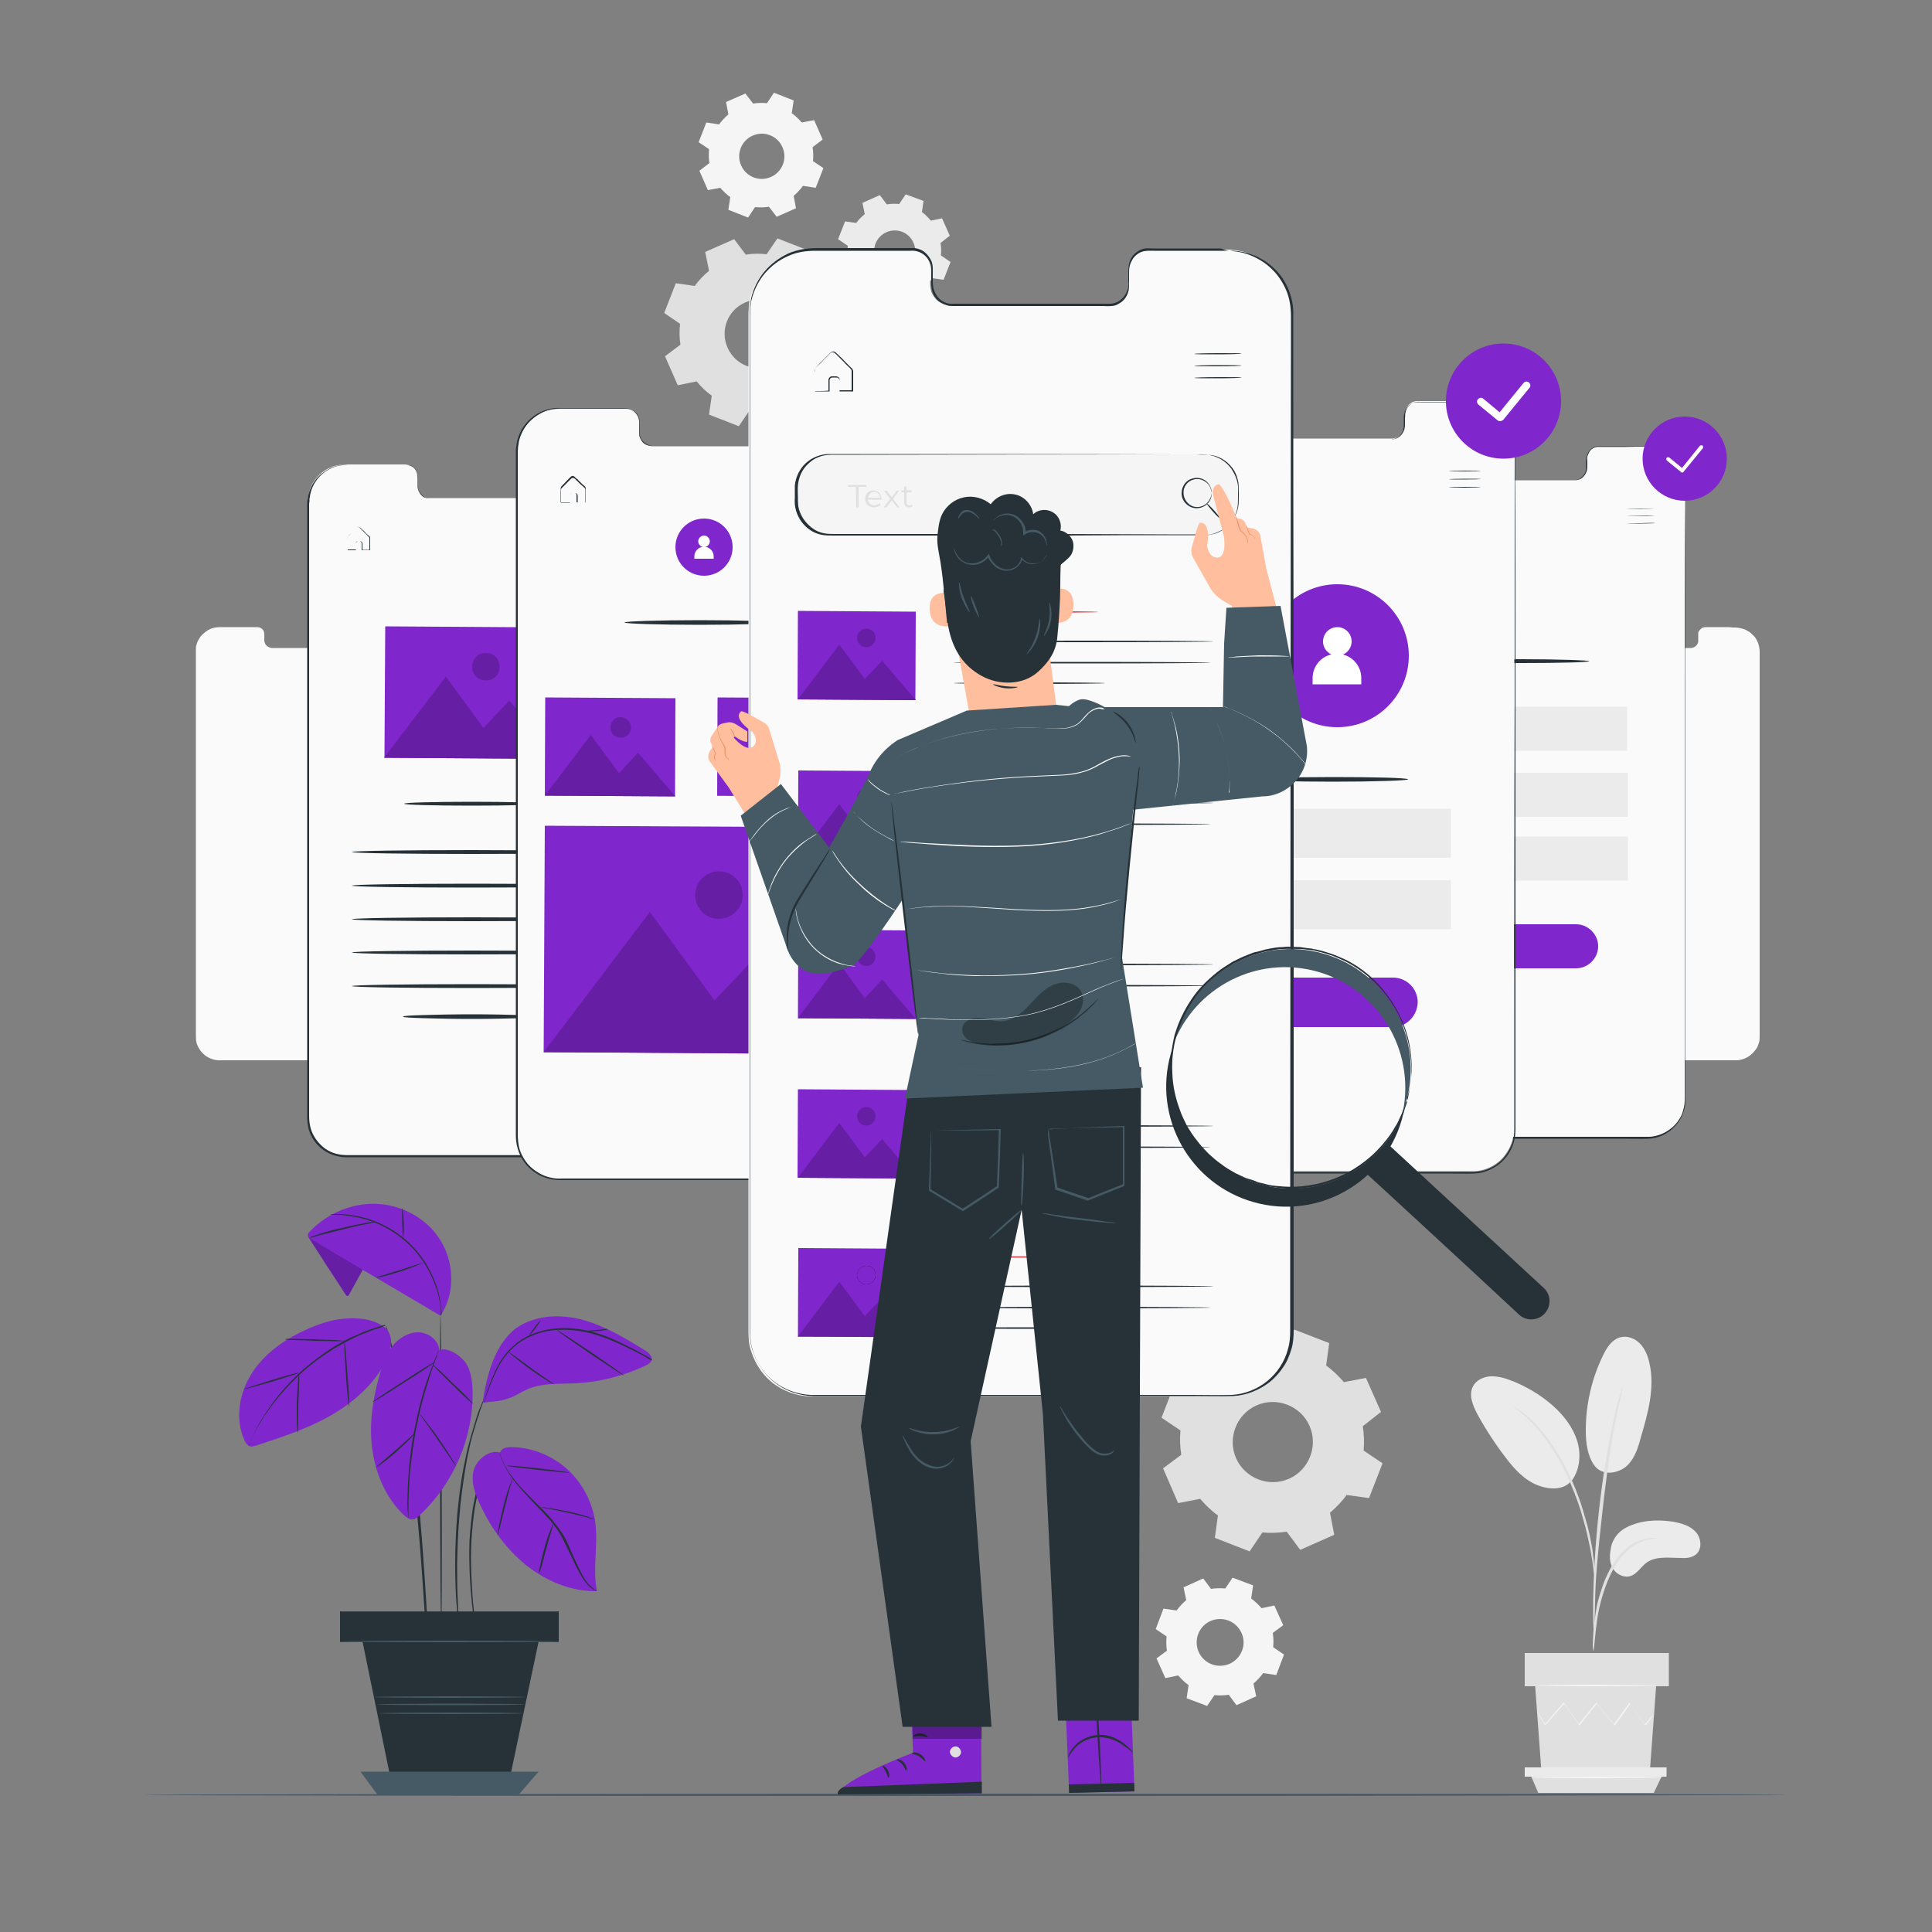 <?xml version="1.0" encoding="utf-8"?>
<!--
  - @package     MIX ID
  - @link        https://auth.spb.ru
  -
  - @author      Ivan Zorin <creator@localzet.com>
  - @copyright   Copyright (c) 2018-2024 Zorin Projects S.P.
  - @license     https://www.gnu.org/licenses/agpl-3.0 GNU Affero General Public License v3.0
  -
  -              This program is free software: you can redistribute it and/or modify
  -              it under the terms of the GNU Affero General Public License as published
  -              by the Free Software Foundation, either version 3 of the License, or
  -              (at your option) any later version.
  -
  -              This program is distributed in the hope that it will be useful,
  -              but WITHOUT ANY WARRANTY; without even the implied warranty of
  -              MERCHANTABILITY or FITNESS FOR A PARTICULAR PURPOSE.  See the
  -              GNU Affero General Public License for more details.
  -
  -              You should have received a copy of the GNU Affero General Public License
  -              along with this program.  If not, see <https://www.gnu.org/licenses/>.
  -
  -              For any questions, please contact <creator@localzet.com>
  -->

<!-- Generator: Adobe Illustrator 25.2.0, SVG Export Plug-In . SVG Version: 6.00 Build 0)  -->
<svg version="1.1" id="Layer_1" xmlns="http://www.w3.org/2000/svg" xmlns:xlink="http://www.w3.org/1999/xlink" x="0px" y="0px"
	 viewBox="0 0 500 500" style="enable-background:new 0 0 500 500;" xml:space="preserve">
<rect x="0" y="0" width="500" height="500" fill="#808080" stroke="none"/>
<style type="text/css">
	.st0{fill:#FAFAFA;}
	.st1{fill-rule:evenodd;clip-rule:evenodd;fill:#E0E0E0;}
	.st2{fill-rule:evenodd;clip-rule:evenodd;fill:#F5F5F5;}
	.st3{fill-rule:evenodd;clip-rule:evenodd;fill:#EBEBEB;}
	.st4{fill:#EBEBEB;}
	.st5{fill:#E0E0E0;}
	.st6{fill:#F5F5F5;}
	.st7{fill:#455A64;}
	.st8{fill:#263238;}
	.st9{fill:#8026CD;}
	.st10{opacity:0.2;enable-background:new    ;}
	.st11{fill:#FFFFFF;}
	.st12{fill:#E8505B;}
	.st13{opacity:0.2;}
	.st14{fill:#FFBE9D;}
	.st15{fill:#EB996E;}
	.st16{opacity:0.3;enable-background:new    ;}
</style>
<g id="Background_Complete">
	<path class="st0" d="M94.2,162.3h-4c-0.4,0-0.8,0-1.2,0.1c-0.4,0.2-0.7,0.5-1,0.9c-0.1,0.2-0.2,0.4-0.2,0.6v2.2
		c-0.1,0.5-0.4,1-0.9,1.3c-0.2,0.1-0.5,0.2-0.8,0.3H70.5c-0.2,0-0.4,0-0.6-0.1c-0.4-0.1-0.7-0.3-1-0.6s-0.4-0.7-0.5-1.1v-1.2
		c0-0.4,0-0.8-0.1-1.2s-0.4-0.7-0.7-0.9c-0.3-0.2-0.7-0.3-1.2-0.3h-9.3c-0.9,0-1.9,0.1-2.7,0.5c-0.9,0.4-1.6,1-2.3,1.7
		c-0.6,0.7-1.1,1.6-1.3,2.6c-0.1,0.2-0.1,0.5-0.1,0.7V268c0,0.7,0,1.3,0.2,2c0.4,1.3,1.3,2.5,2.4,3.3c1.2,0.8,2.6,1.2,4,1.1h40.6
		c1.3-0.1,2.5-0.6,3.5-1.4c0.5-0.4,0.9-0.9,1.3-1.4s0.6-1.1,0.8-1.7c0.2-0.6,0.2-1.2,0.2-1.9v-99.3c0-0.9-0.2-1.8-0.5-2.5
		s-0.7-1.4-1.2-1.8c-0.5-0.5-0.9-0.9-1.4-1.1c-0.9-0.6-1.8-0.7-2.3-0.8c-0.3-0.1-0.5,0-0.6-0.1h-1C96.2,162.3,95.3,162.3,94.2,162.3
		L94.2,162.3z M445.9,162.3h-4c-0.4,0-0.8,0-1.2,0.1c-0.4,0.2-0.7,0.5-1,0.9c-0.1,0.2-0.2,0.4-0.2,0.6v2.2c-0.1,0.5-0.4,1-0.9,1.3
		c-0.2,0.1-0.5,0.2-0.8,0.3h-15.6c-0.2,0-0.4,0-0.6-0.1c-0.4-0.1-0.7-0.3-1-0.6s-0.4-0.7-0.5-1.1v-1.2c0-0.4,0-0.8-0.1-1.2
		s-0.4-0.7-0.7-0.9c-0.3-0.2-0.7-0.3-1.2-0.3h-9.3c-0.9,0-1.9,0.1-2.7,0.5c-0.9,0.4-1.6,1-2.3,1.7c-0.6,0.7-1.1,1.6-1.3,2.6
		c-0.1,0.2-0.1,0.5-0.1,0.7V268c0,0.7,0,1.3,0.2,2c0.4,1.3,1.3,2.5,2.4,3.3c1.2,0.8,2.6,1.2,4,1.1h40.6c1.3-0.1,2.5-0.6,3.5-1.4
		c0.5-0.4,0.9-0.9,1.3-1.4s0.6-1.1,0.8-1.7c0.2-0.6,0.2-1.2,0.2-1.9v-99.3c0-0.9-0.2-1.8-0.5-2.5s-0.7-1.4-1.2-1.8
		c-0.5-0.5-0.9-0.9-1.4-1.1c-0.9-0.6-1.8-0.7-2.3-0.8c-0.3-0.1-0.5,0-0.6-0.1h-1C447.8,162.3,447,162.3,445.9,162.3L445.9,162.3z"/>
	<path class="st1" d="M216.3,82.8c0.3,1.8,0.3,3.6,0.1,5.4l4.1,2.8l-3,7.7l-4.9-0.7c-1,1.4-2.3,2.8-3.7,3.9l1,4.9l-7.5,3.3l-3-4
		c-1.8,0.3-3.6,0.3-5.4,0.1l-2.8,4.1l-7.7-3l0.7-4.9c-1.4-1-2.8-2.3-3.9-3.7l-4.9,1l-3.3-7.5l4-3c-0.3-1.8-0.3-3.6-0.1-5.4l-4.1-2.8
		l3-7.7l4.9,0.7c1-1.4,2.3-2.8,3.7-3.9l-1-4.9l7.5-3.3l3,4c1.8-0.3,3.6-0.3,5.4-0.1l2.8-4.1l7.7,3l-0.7,4.9c1.4,1,2.8,2.3,3.9,3.7
		l4.9-1l3.3,7.5C220.3,79.8,216.3,82.8,216.3,82.8z M204.5,82.8c-2-4.5-7.2-6.5-11.7-4.5s-6.5,7.2-4.5,11.7s7.2,6.5,11.7,4.5
		C204.4,92.5,206.5,87.2,204.5,82.8z"/>
	<path class="st2" d="M210.3,38.1c0.2,1.2,0.2,2.4,0.1,3.6l2.7,1.8l-2,5.1l-3.3-0.5c-0.7,1-1.5,1.8-2.4,2.6l0.6,3.2l-5,2.2l-2-2.6
		c-1.2,0.2-2.4,0.2-3.6,0.1l-1.8,2.7l-5.1-2L189,51c-1-0.7-1.8-1.5-2.6-2.4l-3.2,0.6l-2.2-5l2.6-2c-0.2-1.2-0.2-2.4-0.1-3.6
		l-2.7-1.8l2-5.1l3.3,0.5c0.7-1,1.5-1.8,2.4-2.6l-0.6-3.2l5-2.2l2,2.6c1.2-0.2,2.4-0.2,3.6-0.1l1.8-2.7l5.1,2l-0.5,3.3
		c1,0.7,1.8,1.5,2.6,2.4l3.2-0.6l2.2,5C212.9,36.1,210.3,38.1,210.3,38.1z M202.5,38.1c-1.3-3-4.8-4.3-7.7-3c-3,1.3-4.3,4.8-3,7.7
		c1.3,3,4.8,4.3,7.7,3C202.5,44.5,203.8,41,202.5,38.1z"/>
	<path class="st1" d="M352.7,369.1c0.3,2.1,0.4,4.2,0.2,6.3l4.9,3.3l-3.5,9l-5.8-0.8c-1.2,1.7-2.7,3.2-4.3,4.6l1.1,5.7l-8.8,3.9
		l-3.5-4.7c-2.1,0.3-4.2,0.4-6.3,0.2l-3.3,4.9l-9-3.5l0.8-5.8c-1.7-1.2-3.2-2.7-4.6-4.3l-5.7,1.1l-3.9-9l4.7-3.5
		c-0.3-2.1-0.4-4.2-0.2-6.3l-4.9-3.3l3.5-9l5.8,0.8c1.2-1.7,2.7-3.2,4.3-4.6l-1.1-5.7l8.8-3.9l3.5,4.7c2.1-0.3,4.2-0.4,6.3-0.2
		l3.3-4.9l9,3.5l-0.8,5.8c1.7,1.2,3.2,2.7,4.6,4.3l5.7-1.1l3.9,8.8L352.7,369.1z M338.9,369c-2.3-5.2-8.5-7.6-13.7-5.3
		c-5.2,2.3-7.6,8.5-5.3,13.7c2.3,5.2,8.5,7.6,13.7,5.3C338.8,380.4,341.2,374.2,338.9,369z"/>
	<path class="st2" d="M329.4,422.6c0.2,1.2,0.2,2.5,0.1,3.7l2.8,1.9l-2,5.3l-3.4-0.5c-0.7,1-1.6,1.9-2.5,2.7l0.7,3.3l-5.1,2.3
		l-2-2.7c-1.2,0.2-2.5,0.2-3.7,0.1l-1.9,2.8l-5.3-2l0.5-3.4c-1-0.7-1.9-1.6-2.7-2.5l-3.3,0.7l-2.3-5.1l2.7-2
		c-0.2-1.2-0.2-2.5-0.1-3.7l-2.8-1.9l2-5.3l3.4,0.5c0.7-1,1.6-1.9,2.5-2.7l-0.7-3.3l5.1-2.3l2,2.7c1.2-0.2,2.5-0.2,3.7-0.1l1.9-2.8
		l5.3,2l-0.5,3.4c1,0.7,1.9,1.6,2.7,2.5l3.3-0.7l2.3,5.1L329.4,422.6z M321.3,422.6c-1.4-3.1-4.9-4.4-8-3.1c-3.1,1.4-4.4,4.9-3.1,8
		c1.4,3.1,4.9,4.4,8,3.1C321.3,429.2,322.7,425.6,321.3,422.6z"/>
	<path class="st3" d="M243.4,62.9c0.2,1.1,0.2,2.2,0.1,3.2l2.5,1.7l-1.8,4.6l-2.9-0.4c-0.6,0.9-1.4,1.6-2.2,2.3l0.6,2.9l-4.5,2
		l-1.8-2.4c-1.1,0.2-2.2,0.2-3.2,0.1l-1.7,2.5l-4.6-1.8l0.4-2.9c-0.9-0.6-1.6-1.4-2.3-2.2l-2.9,0.6l-2-4.5l2.4-1.8
		c-0.2-1.1-0.2-2.2-0.1-3.2l-2.5-1.7l1.8-4.6l2.9,0.4c0.6-0.9,1.4-1.6,2.2-2.3l-0.6-2.9l4.5-2l1.8,2.4c1.1-0.2,2.2-0.2,3.2-0.1
		l1.7-2.5L239,52l-0.4,2.9c0.9,0.6,1.6,1.4,2.3,2.2l2.9-0.6l2,4.5L243.4,62.9L243.4,62.9z M236.4,62.8c-1.2-2.7-4.3-3.9-7-2.7
		s-3.9,4.3-2.7,7s4.3,3.9,7,2.7C236.4,68.6,237.6,65.5,236.4,62.8z"/>
	<path class="st4" d="M420.9,395.3c3.7-1.9,8-2.1,12-1.5c2.2,0.4,4.4,1,5.9,2.6s1.8,4.5,0.1,5.9c-1,0.8-2.4,1-3.7,0.9
		c-3.2,0-6.7-0.6-9.2,1.3c-1.4,1.1-2.4,2.9-4.1,3.4s-3.6-0.5-4.5-2s-0.9-3.4-0.5-5.2C416.8,400.9,417.2,397.2,420.9,395.3
		L420.9,395.3z M412.5,379.1c2.2,3.2,6.6,2.1,8.6,0.2s2.9-4.8,3.6-7.5c1.8-6.1,3.6-12.6,2.2-18.9c-0.4-1.9-1.1-3.7-2.4-5.1
		s-3.3-2.2-5.2-1.7c-2.2,0.6-3.5,2.7-4.5,4.8c-2.9,6-4.4,12.6-4.4,19.3C410.4,373.3,410.8,376.6,412.5,379.1 M406.4,383.7
		c2.4-2.9,2.9-7.1,1.8-10.7s-3.5-6.7-6.3-9.2c-3.3-2.9-7.2-5.2-11.3-6.7c-1.6-0.6-3.4-1-5.1-0.9c-1.7,0.2-3.5,1-4.3,2.6
		c-1.2,2.3,0,5,1.2,7.3c2.2,4,4.7,7.8,7.4,11.3c2.2,2.9,4.8,5.7,8.2,7c3.4,1.3,6.9,1.1,8.7-1.2"/>
	<path class="st5" d="M412.4,427.3c0,0,0.1-0.5,0.2-1.4c0.1-1.1,0.2-2.4,0.4-4c0.2-1.7,0.4-3.6,0.9-5.8c0.5-2.2,1.2-4.5,2.1-6.8
		c1-2.4,2.1-4.5,3.5-6.2s2.9-3,4.4-3.7s2.8-1,3.7-1.2c0.9-0.1,1.4-0.2,1.4-0.2h-1.5c-0.9,0.1-2.3,0.3-3.9,1s-3.2,2-4.7,3.7
		c-1.4,1.7-2.6,3.9-3.6,6.3c-0.9,2.4-1.7,4.8-2.1,7s-0.6,4.2-0.8,5.9c-0.1,1.7-0.2,3-0.2,4C412.3,426.7,412.3,427.3,412.4,427.3
		L412.4,427.3z"/>
	<path class="st5" d="M412.7,424.2v-2.6c0-1.7,0-4.1,0.1-7.1c0.1-6,0.7-12.4,1.7-21.4c0.9-8.5,2.2-18.4,3.5-24.9
		c0.3-1.5,0.6-2.8,0.8-3.9c0.3-1.2,0.5-2.2,0.7-3s0.3-1.4,0.4-1.9c0.1-0.4,0.1-0.7,0.1-0.7s-0.1,0.2-0.2,0.6
		c-0.1,0.5-0.3,1.1-0.6,1.8c-0.2,0.8-0.5,1.8-0.8,2.9s-0.6,2.5-0.9,3.9c-1.3,5.8-2.7,14-3.7,23.1s-1.4,17.3-1.5,23.3
		c0,3,0,5.4,0.1,7.1c0,0.8,0.1,1.4,0.1,1.9C412.6,424,412.6,424.2,412.7,424.2L412.7,424.2z"/>
	<path class="st5" d="M412.7,408.3v-2c-0.1-1.3-0.3-3.2-0.6-5.4c-0.4-2.3-0.9-5-1.8-7.9c-0.4-1.3-1.2-4.6-3.3-9.4
		c-2.8-6.5-6.5-11.9-9.7-15.2c-0.8-0.9-1.6-1.5-2.3-2.1c-0.4-0.3-0.7-0.6-1-0.8l-0.9-0.6c-1.1-0.7-1.7-1.1-1.7-1.1
		c-0.1,0.1,2.4,1.6,5.5,4.9s6.8,8.6,9.5,15.1c1.5,3.5,2.6,6.6,3.3,9.3c0.9,2.9,1.4,5.6,1.9,7.9c0.4,2.3,0.7,4.1,0.8,5.4
		C412.6,407.6,412.7,408.3,412.7,408.3L412.7,408.3z M397.3,436.4l1.6,21.8H427l1.6-21.8H397.3z"/>
	<path class="st5" d="M394.6,427.8h37.3v8.6h-37.3V427.8z"/>
	<path class="st4" d="M394.6,457.4v2.4h36.7v-2.4H394.6z"/>
	<path class="st5" d="M398.1,464l-1.8-4.2H430l-2,4.2H398.1z"/>
	<path class="st6" d="M428.1,443.5c0,0,0,0.1-0.1,0.2s-0.2,0.3-0.4,0.6c-0.4,0.5-0.9,1.2-1.6,2.1l-0.1,0.1l-0.1-0.1
		c-1-1.4-2.4-3.3-4-5.6h0.2c-1.2,1.7-2.5,3.6-4,5.6l-0.1,0.2l-0.1-0.2c-1.5-1.7-3-3.6-4.7-5.6h0.3l-0.3,0.3
		c-1.5,1.8-2.9,3.6-4.2,5.3l-0.1,0.2l-0.1-0.2c-1.4-2-2.8-3.9-4-5.6h0.2c-2,2.2-3.6,4.1-4.9,5.6l-0.1,0.1l-0.1-0.1
		c-0.6-1.1-1.2-1.9-1.5-2.6c-0.2-0.3-0.3-0.5-0.4-0.7l-0.1-0.2l0.2,0.2c0.1,0.2,0.3,0.4,0.4,0.7c0.4,0.6,0.9,1.5,1.6,2.5h-0.2
		c1.2-1.5,2.9-3.4,4.8-5.6l0.1-0.1l0.1,0.2c1.2,1.7,2.6,3.6,4,5.6h-0.3c1.3-1.7,2.7-3.4,4.2-5.3l0.3-0.3l0.1-0.2l0.1,0.2
		c1.6,2,3.2,3.9,4.7,5.6h-0.3c1.4-2,2.8-3.9,4-5.6l0.1-0.2l0.1,0.2c1.6,2.3,2.9,4.2,3.9,5.6h-0.1c0.7-0.9,1.3-1.5,1.7-2
		c0.2-0.2,0.3-0.4,0.5-0.5C428,443.6,428.1,443.5,428.1,443.5L428.1,443.5z M429,436.2c0,0.1-7,0.2-15.7,0.2s-15.7-0.1-15.7-0.2
		s7-0.2,15.7-0.2C421.9,436.1,429,436.1,429,436.2z M430.4,460c0,0.1-7.6,0.2-17.1,0.2c-9.4,0-17.1-0.1-17.1-0.2s7.6-0.2,17.1-0.2
		C422.7,459.9,430.4,459.9,430.4,460z"/>
</g>
<path id="Floor" class="st7" d="M462.5,464.5c0,0.1-95.1,0.3-212.5,0.3s-212.5-0.1-212.5-0.3c0-0.1,95.1-0.3,212.5-0.3
	S462.5,464.3,462.5,464.5z"/>
<g id="Plant">
	<path class="st8" d="M88.1,417.1h56.4v7.8H88.1V417.1z"/>
	<path class="st8" d="M144.6,424.9H88V417h56.6V424.9z M88.2,424.7h56.2v-7.6H88.2C88.2,417.1,88.2,424.7,88.2,424.7z"/>
	<path class="st8" d="M93.3,422.3l8.2,40h30l7.9-37.5L93.3,422.3z"/>
	<path class="st7" d="M93.3,458.5l4.4,6h36.5l5.2-6H93.3z"/>
	<path class="st8" d="M114.2,423.4c-0.1,0-0.3-18.6-0.3-41.5c-0.1-22.9,0-41.5,0.1-41.5s0.3,18.6,0.3,41.5
		C114.4,404.9,114.3,423.4,114.2,423.4z M126.8,377c0,0,0,0.2-0.2,0.4c-0.1,0.3-0.3,0.7-0.5,1.2c-0.1,0.3-0.2,0.6-0.4,0.9
		c-0.1,0.3-0.2,0.7-0.4,1.1c-0.1,0.4-0.3,0.8-0.4,1.2c-0.2,0.4-0.3,0.9-0.4,1.4c-0.6,1.9-1.1,4.3-1.6,6.9c-0.4,2.6-0.7,5.6-0.9,8.6
		c-0.3,6.2,0.1,11.8,0.4,15.8c0.2,2,0.4,3.6,0.5,4.8c0.1,0.5,0.1,1,0.1,1.3v0.5c0,0,0-0.2-0.1-0.4c-0.1-0.3-0.1-0.8-0.2-1.3
		c-0.2-1.1-0.4-2.7-0.6-4.8c-0.4-4-0.8-9.6-0.6-15.8c0.2-3.1,0.5-6,0.9-8.7c0.5-2.6,1-5,1.7-6.9c0.2-0.5,0.3-0.9,0.4-1.4
		c0.2-0.4,0.3-0.8,0.5-1.2c0.1-0.4,0.3-0.7,0.4-1s0.3-0.6,0.4-0.9c0.2-0.5,0.4-0.9,0.6-1.2C126.7,377.1,126.8,377,126.8,377z"/>
	<path class="st8" d="M125.3,362c0,0,0,0.2-0.2,0.6c-0.1,0.4-0.3,1-0.6,1.7c-0.1,0.4-0.3,0.8-0.4,1.2c-0.1,0.5-0.3,1-0.5,1.5
		c-0.3,1.1-0.7,2.3-1.1,3.7l-0.6,2.1c-0.2,0.8-0.3,1.5-0.5,2.3c-0.4,1.6-0.7,3.4-1,5.2c-0.6,3.7-1.2,7.8-1.5,12.1
		c-0.4,4.3-0.5,8.4-0.6,12.2c0,3.7,0,7.1,0.2,9.9c0,1.4,0.1,2.7,0.2,3.8c0.1,1.1,0.1,2.1,0.2,2.9s0.1,1.4,0.1,1.8v0.6
		c0,0,0-0.2-0.1-0.6c-0.1-0.5-0.1-1.1-0.2-1.8c-0.1-0.8-0.2-1.8-0.3-2.9c-0.1-1.1-0.2-2.4-0.3-3.8c-0.2-2.8-0.3-6.2-0.3-10
		c0-3.7,0.2-7.9,0.5-12.2c0.4-4.3,0.9-8.4,1.6-12.1c0.4-1.8,0.7-3.6,1.1-5.2c0.2-0.8,0.4-1.6,0.6-2.3c0.2-0.7,0.4-1.5,0.6-2.1
		c0.4-1.4,0.8-2.6,1.1-3.7c0.2-0.5,0.3-1,0.5-1.5c0.2-0.4,0.3-0.9,0.5-1.2c0.3-0.7,0.5-1.3,0.7-1.7C125.2,362.2,125.3,362,125.3,362
		L125.3,362z M110.6,426.7v-0.2c0-0.2,0-0.4-0.1-0.6c0-0.6-0.1-1.4-0.2-2.5c-0.1-2.2-0.3-5.2-0.6-9c-0.5-7.6-1.2-18.2-2.5-29.8
		c-0.7-5.8-1.4-11.3-2.2-16.3c-0.4-2.5-0.8-4.9-1.2-7.1c-0.4-2.2-0.8-4.3-1.2-6.1c-0.4-1.9-0.8-3.6-1.1-5c-0.3-1.5-0.6-2.8-0.9-3.8
		c-0.2-1-0.4-1.8-0.6-2.4c-0.1-0.3-0.1-0.5-0.1-0.6v-0.2c0,0,0,0.1,0.1,0.2c0,0.2,0.1,0.4,0.2,0.6c0.2,0.6,0.4,1.4,0.7,2.4
		c0.3,1,0.6,2.3,1,3.8s0.8,3.2,1.2,5c0.4,1.9,0.9,3.9,1.3,6.1s0.8,4.6,1.3,7.1c0.8,5,1.6,10.5,2.2,16.3c1.3,11.6,1.9,22.2,2.4,29.8
		c0.2,3.8,0.4,6.9,0.4,9.1c0,1,0.1,1.9,0.1,2.5v0.6C110.6,426.6,110.6,426.7,110.6,426.7L110.6,426.7z"/>
	<path class="st9" d="M113.7,349.4c-0.2-2.6-2.9-4.6-5.5-4.6s-5.1,1.6-6.7,3.6c-1.6,2.1-2.5,4.6-3.2,7.2c-1.8,6.2-2.8,12.7-2,19.1
		s3.4,12.7,8,17.2c0.7,0.7,1.7,1.5,2.7,1.3c0.6-0.1,1-0.5,1.4-0.9c9-8.2,14.2-20.4,13.9-32.5c-0.1-2.4-0.4-5-1.7-7
		C119.2,350.8,116,348.6,113.7,349.4 M94,328.4c-1.2,2.2-2.5,4.5-3.7,6.7c-0.1,0.2-0.2,0.3-0.4,0.3s-0.3-0.2-0.4-0.3
		c-3.3-5-6.6-10.1-9.8-15.1l2.3-1.3L94,328.4L94,328.4z"/>
	<path class="st10" d="M94,328.4c-1.2,2.2-2.5,4.5-3.7,6.7c-0.1,0.2-0.2,0.3-0.4,0.3s-0.3-0.2-0.4-0.3c-3.3-5-6.6-10.1-9.8-15.1
		l2.3-1.3L94,328.4L94,328.4z"/>
	<path class="st9" d="M114,340.5c-11.2-6.6-22.4-13.2-33.5-19.8c-0.3-0.2-0.7-0.4-0.8-0.8c-0.1-0.5,0.2-1,0.6-1.3
		c4.6-4.8,11.3-7.5,17.9-7s13,4.3,16.2,10.1C117.6,327.4,117.7,335,114,340.5"/>
	<path class="st8" d="M85.3,314.4c0,0,0.2,0,0.4-0.1c0.3,0,0.7-0.1,1.3-0.1c1.1,0,2.7,0,4.7,0.4c1.9,0.3,4.2,0.9,6.6,2
		s4.9,2.6,7.1,4.6s4,4.3,5.3,6.6c1.3,2.3,2.2,4.5,2.7,6.4s0.7,3.5,0.8,4.6c0.1,0.5,0,0.7,0.1,1c0,0.3-0.2,0.7-0.3,0.7
		c0,0,0.2-0.6,0.1-1.7s-0.4-2.7-0.9-4.5c-1.1-3.7-3.5-8.8-8-12.8c-4.4-4-9.7-6-13.5-6.6c-1.9-0.4-3.5-0.5-4.6-0.5
		C87.1,314.4,85.3,314.4,85.3,314.4z"/>
	<path class="st8" d="M109.4,326.8c0,0.1-0.6,0.3-1.7,0.8c-1.1,0.4-2.6,1-4.2,1.5c-1.7,0.5-3.2,1-4.3,1.2c-1.1,0.3-1.8,0.4-1.8,0.3
		s0.7-0.3,1.8-0.6c1.2-0.4,2.7-0.8,4.3-1.3c1.6-0.5,3-1,4.3-1.4C108.7,327,109.4,326.8,109.4,326.8z M104.1,312.7
		c0.1,0,0.3,1.7,0.4,3.7c0.1,2.1-0.1,3.8-0.2,3.8s-0.1-1.7-0.2-3.7C104.1,314.3,104,312.7,104.1,312.7z M80.1,320.3
		c0-0.1,0.9-0.4,2.4-0.9s3.6-1.1,6-1.6c2.4-0.6,4.5-1,6.1-1.3s2.6-0.4,2.6-0.3s-1,0.3-2.5,0.6c-1.6,0.3-3.7,0.8-6.1,1.4
		s-4.5,1.1-6,1.5C81.1,320.2,80.1,320.4,80.1,320.3L80.1,320.3z"/>
	<path class="st9" d="M99.8,343.7c-2.9-2.2-5.9-2.6-9.6-2.5c-3.6,0.1-7.1,1.2-10.5,2.7c-5.7,2.5-11,6.1-14.4,11.3
		c-3.4,5.2-4.6,12-2,17.6c0.3,0.6,0.6,1.1,1.1,1.4c0.6,0.3,1.3,0.1,1.9-0.1c6.4-2.1,12.9-4.2,18.8-7.5s11.3-7.9,14.5-13.8
		c0.8-1.4,1.4-3,1.5-4.6C101.4,346.6,101,344.9,99.8,343.7"/>
	<path class="st8" d="M99.9,343c0,0-0.2,0.1-0.5,0.2s-0.8,0.3-1.3,0.5c-0.3,0.1-0.6,0.2-1,0.3c-0.4,0.1-0.7,0.3-1.1,0.4
		c-0.8,0.3-1.8,0.7-2.8,1.1c-0.5,0.2-1,0.5-1.6,0.7c-0.5,0.3-1.1,0.6-1.7,0.9c-1.2,0.6-2.3,1.3-3.6,2c-2.5,1.6-5.1,3.4-7.6,5.6
		s-4.7,4.6-6.6,6.8c-0.9,1.2-1.8,2.2-2.5,3.3c-0.4,0.5-0.7,1-1.1,1.5l-0.9,1.5c-0.6,0.9-1.1,1.8-1.5,2.6c-0.2,0.4-0.4,0.7-0.6,1.1
		c-0.2,0.3-0.3,0.6-0.4,0.9c-0.3,0.5-0.5,0.9-0.6,1.3c-0.1,0.3-0.2,0.4-0.2,0.4s0-0.2,0.2-0.5c0.1-0.3,0.3-0.8,0.6-1.3
		c0.1-0.3,0.3-0.6,0.4-0.9c0.2-0.3,0.4-0.7,0.6-1.1c0.4-0.8,0.8-1.7,1.4-2.6l0.9-1.5c0.3-0.5,0.7-1,1.1-1.6c0.7-1.1,1.6-2.2,2.5-3.4
		c1.9-2.3,4.1-4.7,6.6-6.9c2.6-2.2,5.2-4.1,7.7-5.7c1.3-0.7,2.5-1.5,3.6-2c0.6-0.3,1.1-0.6,1.7-0.8c0.6-0.2,1.1-0.5,1.6-0.7
		c1-0.5,2-0.8,2.8-1.1c0.4-0.1,0.8-0.3,1.2-0.4c0.4-0.1,0.7-0.2,1-0.3c0.6-0.2,1-0.3,1.4-0.4C99.7,343.1,99.9,343,99.9,343z
		 M77.3,355.3c0,0.1-3.1,1.1-7,2.3c-3.9,1.1-7.1,2-7.1,1.9s3.1-1.1,7-2.3C74.1,356,77.3,355.1,77.3,355.3z"/>
	<path class="st8" d="M77,370.7c-0.1,0-0.1-0.8-0.2-2.2v-5.3c0.1-2.1,0.2-3.9,0.3-5.3c0.1-1.3,0.2-2.2,0.3-2.2c0.1,0,0,0.8,0,2.2
		c0,1.5-0.1,3.3-0.2,5.3c0,2-0.1,3.8-0.1,5.3C77.1,369.9,77.1,370.7,77,370.7L77,370.7z M90.3,364c-0.1,0-0.5-3.8-0.8-8.5
		S89,347,89.1,347s0.5,3.8,0.8,8.5C90.3,360.2,90.4,364,90.3,364z M73.8,346.6c0-0.1,0.9-0.1,2.2-0.1s3.3,0.1,5.4,0.1
		c2.1,0.1,4,0.2,5.4,0.2c1.4,0.1,2.2,0.2,2.2,0.2c0,0.1-0.9,0.1-2.2,0.1c-1.4,0-3.3-0.1-5.4-0.1c-2.1-0.1-4-0.2-5.4-0.2
		C74.7,346.8,73.8,346.7,73.8,346.6z M105.6,392.8v-0.4c0-0.3,0-0.8-0.1-1.3c-0.1-1.1-0.1-2.7,0-4.8c0-2,0.2-4.4,0.4-7
		c0.3-2.6,0.6-5.5,1.2-8.6c0.6-3,1.2-5.9,1.9-8.4c0.7-2.6,1.4-4.8,2.1-6.7c0.7-1.9,1.3-3.4,1.7-4.5c0.2-0.5,0.4-0.9,0.5-1.2
		c0.1-0.3,0.2-0.4,0.2-0.4s0,0.2-0.1,0.4c-0.1,0.3-0.3,0.7-0.4,1.2c-0.4,1-0.9,2.6-1.6,4.5c-0.6,1.9-1.3,4.2-2,6.7
		c-0.7,2.6-1.3,5.4-1.9,8.4c-0.5,3-0.9,5.9-1.2,8.5c-0.3,2.6-0.4,5-0.5,7s-0.1,3.6-0.1,4.7v1.3C105.7,392.7,105.7,392.8,105.6,392.8
		L105.6,392.8z"/>
	<path class="st8" d="M107.4,370.9c0,0-0.5,0.6-1.3,1.5c-0.9,0.9-2.1,2-3.5,3.3c-1.4,1.2-2.7,2.3-3.7,3s-1.6,1.2-1.6,1.1
		c0,0,0.5-0.6,1.5-1.4c1-0.9,2.3-2,3.6-3.1c1.3-1.2,2.6-2.3,3.6-3.2C106.8,371.3,107.4,370.8,107.4,370.9L107.4,370.9z M118,379.4
		c0,0-0.6-0.7-1.4-2c-0.9-1.3-2.1-3-3.3-4.8c-1.3-1.8-2.4-3.5-3.4-4.8c-0.9-1.2-1.4-2-1.4-2s0.7,0.7,1.6,1.9
		c0.9,1.2,2.2,2.8,3.5,4.7c1.3,1.9,2.4,3.6,3.2,4.9C117.6,378.6,118.1,379.4,118,379.4L118,379.4z M112.5,352.5
		c0.1,0.1-3.5,2.5-7.9,5.3s-8,5.1-8.1,5s3.5-2.5,7.9-5.3C108.8,354.6,112.4,352.4,112.5,352.5z M122.4,363.3
		c-0.1,0.1-2.5-2.1-5.3-4.9c-2.9-2.8-5.1-5.1-5.1-5.2c0.1-0.1,2.5,2.1,5.3,4.9C120.2,360.8,122.5,363.2,122.4,363.3z"/>
	<path class="st9" d="M124.9,363l3-0.3c2.1-0.2,4.2-0.8,6.1-1.9c0.9-0.5,1.9-1,2.8-1.4c3.7-1.5,7.9-1.2,11.9-1.4
		c6.6-0.3,13.1-2,19-4.9c0.3-0.2,0.6-0.4,0.8-0.8c0.6-1.1-0.5-2.1-1.5-2.8c-5.1-3.1-10.3-6.3-16.1-7.9s-12.4-1.3-17.3,2.1
		C128,347.9,125.9,356.1,124.9,363"/>
	<path class="st8" d="M168.8,352.1c0,0-0.2-0.1-0.5-0.2c-0.4-0.2-0.8-0.4-1.4-0.8c-1.2-0.7-3-1.6-5.3-2.7s-5-2.3-8.2-3.2
		c-3.2-0.9-6.9-1.3-10.6-0.9c-3.8,0.5-7.2,2-9.7,4.2s-4,4.8-5,7.1c-1.1,2.3-1.7,4.2-2.2,5.5c-0.2,0.6-0.4,1.1-0.5,1.5
		c-0.1,0.3-0.2,0.5-0.2,0.5s0-0.2,0.1-0.5c0.1-0.4,0.3-0.9,0.5-1.6c0.4-1.3,1-3.3,2.1-5.6c1-2.3,2.5-5,5.1-7.2
		c2.5-2.3,6.1-3.8,9.9-4.3c3.8-0.5,7.6,0,10.8,0.9s6,2.2,8.2,3.3c2.3,1.1,4,2.1,5.3,2.8c0.6,0.3,1,0.6,1.4,0.8
		C168.6,351.9,168.8,352.1,168.8,352.1L168.8,352.1z"/>
	<path class="st8" d="M161.5,356c-0.1,0.1-4-2.5-8.8-5.7c-4.8-3.3-8.7-6-8.6-6.1c0.1-0.1,4,2.5,8.8,5.7
		C157.7,353.2,161.6,355.9,161.5,356z M157.3,344c0,0.1-1.3,0.4-2.9,0.5c-1.6,0.1-2.9,0.1-2.9,0s1.3-0.2,2.9-0.3
		C156,344,157.3,343.9,157.3,344z M139.9,341.7c0.1,0-0.5,1-1.3,2c-0.8,1.1-1.5,1.9-1.6,1.9s0.5-1,1.3-2
		C139.1,342.5,139.8,341.7,139.9,341.7z M143.5,358.3c0,0-0.8-0.3-1.9-1c-1.1-0.7-2.7-1.7-4.3-2.9c-1.7-1.2-3.1-2.3-4.2-3.2
		c-1-0.8-1.7-1.4-1.6-1.4c0,0,0.7,0.4,1.8,1.2c1.2,0.9,2.6,1.9,4.2,3.1c1.6,1.2,3.2,2.2,4.3,3C142.8,357.8,143.5,358.3,143.5,358.3
		L143.5,358.3z"/>
	<path class="st9" d="M129.4,375.9c-2.9-0.8-6.3,2-6.9,5c-0.6,2.9,0.5,5.9,1.8,8.6c2.8,6,6.8,11.5,11.9,15.6
		c5.2,4.1,11.6,6.8,18.3,6.7c-1.2-5.7,0.3-11.6-0.4-17.4c-0.6-5-2.9-9.8-6.5-13.4s-8.4-5.9-13.5-6.4
		C132.2,374.5,130.1,374.2,129.4,375.9"/>
	<path class="st8" d="M154.4,411.8c0,0-0.1-0.1-0.4-0.2c-0.3-0.1-0.6-0.4-1.1-0.7c-0.9-0.7-1.9-2-2.9-3.8c-0.5-0.9-1-1.9-1.5-2.9
		c-0.5-1.1-1-2.2-1.6-3.4c-0.6-1.2-1.2-2.5-1.9-3.7s-1.6-2.4-2.6-3.6c-2-2.3-4.1-4.3-5.9-6.3c-1.8-1.9-3.4-3.8-4.5-5.4
		c-1.1-1.7-1.8-3.2-2.2-4.2c-0.2-0.5-0.3-0.9-0.4-1.2c-0.1-0.3-0.1-0.4-0.1-0.4s0.2,0.6,0.6,1.6c0.4,1,1.1,2.5,2.3,4.1
		c1.1,1.6,2.7,3.4,4.6,5.3c1.8,1.9,4,3.9,6,6.2c1,1.2,1.9,2.4,2.7,3.6s1.4,2.5,1.9,3.7s1,2.4,1.5,3.4c0.5,1.1,1,2.1,1.4,2.9
		c0.9,1.8,1.8,3.1,2.7,3.8C153.9,411.5,154.5,411.8,154.4,411.8z"/>
	<path class="st8" d="M139.5,407.1c-0.1,0,0-0.8,0.3-1.9c0.2-1.2,0.6-2.8,1.1-4.6c0.5-1.8,1-3.4,1.5-4.5c0.4-1.1,0.7-1.8,0.8-1.8
		s-0.2,0.7-0.5,1.9c-0.4,1.2-0.8,2.7-1.3,4.5s-0.9,3.4-1.2,4.6C139.8,406.4,139.6,407.1,139.5,407.1L139.5,407.1z M153.9,393.2
		c0,0.1-0.8-0.1-2-0.5c-1.2-0.3-3-0.8-4.9-1.2c-1.9-0.4-3.7-0.8-4.9-1c-1.3-0.2-2-0.4-2-0.4c0-0.1,0.8,0,2.1,0.2s3,0.5,5,0.9
		c1.9,0.4,3.6,0.9,4.9,1.3C153.2,392.9,153.9,393.2,153.9,393.2L153.9,393.2z M128.8,397.3c-0.1,0,0.1-0.9,0.3-2.3
		c0.3-1.4,0.7-3.3,1.2-5.3c0.5-2.1,1.1-3.9,1.6-5.2c0.5-1.3,0.8-2.1,0.8-2.1c0.1,0-0.2,0.9-0.6,2.2c-0.4,1.3-0.9,3.2-1.4,5.3
		c-0.5,2.1-1,3.9-1.3,5.3C129.1,396.4,128.8,397.3,128.8,397.3z M147.3,381.1c0,0.1-3.6-0.2-8.1-0.7c-4.4-0.5-8-0.9-8-1.1
		c0-0.1,3.6,0.2,8.1,0.7C143.7,380.5,147.3,381,147.3,381.1z"/>
	<path class="st7" d="M144.6,424.8c0,0.1-12.7,0.2-28.3,0.2S88,424.9,88,424.8s12.7-0.2,28.3-0.2C132,424.6,144.6,424.7,144.6,424.8
		z M135.8,441.1c0,0.1-8.5,0.2-19.1,0.2c-10.5,0-19.1-0.1-19.1-0.2s8.5-0.2,19.1-0.2S135.8,441,135.8,441.1z M135.5,443.4
		c0,0.1-8.4,0.2-18.7,0.2c-10.4,0-18.7-0.1-18.7-0.2s8.4-0.2,18.7-0.2S135.5,443.3,135.5,443.4z M136.1,439.2
		c0,0.1-8.8,0.2-19.7,0.2s-19.7-0.1-19.7-0.2s8.8-0.2,19.7-0.2S136.1,439.1,136.1,439.2z"/>
</g>
<g id="Screens">
	<path class="st0" d="M149.2,120.3h-6.5c-0.6,0-1.3-0.1-1.9,0.2c-0.6,0.2-1.2,0.7-1.5,1.4c-0.2,0.3-0.3,0.7-0.4,1
		c-0.1,0.4,0,0.7,0,1.1v1.2c0,0.4,0,0.8-0.1,1.2c-0.2,0.8-0.7,1.6-1.4,2.1c-0.4,0.2-0.8,0.4-1.3,0.4h-24.8c-0.3,0-0.6,0-0.9-0.1
		c-0.6-0.2-1.2-0.5-1.6-1s-0.7-1.1-0.8-1.7v-2c0-0.6,0-1.3-0.2-1.9s-0.6-1.1-1.2-1.5c-0.5-0.4-1.2-0.5-1.9-0.5H89.8
		c-1.5,0-3,0.2-4.3,0.8c-1.4,0.6-2.6,1.5-3.6,2.7s-1.7,2.6-2,4.1c-0.1,0.4-0.1,0.8-0.2,1.2v159.8c0,1.1,0.1,2.1,0.4,3.1
		c0.6,2.1,2,4,3.8,5.3s4.1,1.8,6.3,1.7h64.9c2-0.1,4-0.9,5.6-2.2c0.8-0.6,1.5-1.4,2-2.2c0.6-0.8,1-1.8,1.2-2.7c0.3-1,0.4-2,0.4-3
		v-97.9c0-23.6,0-42.8,0.1-56v-4.7c0-1.5-0.2-2.8-0.7-4s-1.1-2.2-1.9-2.9c-0.7-0.8-1.5-1.4-2.2-1.8c-1.5-0.9-2.8-1.2-3.7-1.3
		c-0.4-0.1-0.8-0.1-1-0.1h-1.7C152.2,120.3,150.9,120.3,149.2,120.3L149.2,120.3z"/>
	<path class="st8" d="M154.6,120.4h0.3c0.2,0,0.6,0,1,0.1c0.9,0.1,2.2,0.4,3.7,1.3c0.8,0.4,1.5,1,2.3,1.8c0.7,0.8,1.4,1.8,1.9,3
		s0.8,2.6,0.7,4v158.6c0,1-0.1,2-0.4,3c-0.3,1-0.7,1.9-1.3,2.8s-1.3,1.6-2.1,2.3c-1.6,1.3-3.6,2.1-5.7,2.2c-2.1,0.1-4.1,0-6.2,0
		H90.3c-2.2,0.1-4.6-0.5-6.5-1.8s-3.3-3.3-3.9-5.4c-0.3-1.1-0.4-2.2-0.4-3.4V130.5c0-0.4,0-0.8,0.1-1.2s0.1-0.8,0.2-1.2
		c0.4-1.6,1.1-3,2.1-4.2s2.3-2.1,3.7-2.8c1.4-0.6,2.9-0.9,4.4-0.8h14.8c0.7,0,1.4,0.2,2,0.5c0.6,0.4,1,1,1.2,1.6
		c0.3,0.6,0.2,1.3,0.2,2v1.9c0.1,0.6,0.3,1.2,0.7,1.7c0.4,0.5,0.9,0.8,1.5,0.9c0.3,0.1,0.6,0.1,0.9,0.1h24.8c0.4,0,0.9-0.2,1.2-0.4
		c0.7-0.5,1.2-1.2,1.4-2c0.1-0.4,0.1-0.8,0.1-1.2v-1.2c0-0.4,0-0.8,0.1-1.2c0.1-0.4,0.2-0.7,0.4-1.1c0.4-0.7,0.9-1.1,1.6-1.4
		c0.7-0.3,1.3-0.2,2-0.2h10.4C154.1,120.4,154.6,120.4,154.6,120.4l-11.7,0c-0.6,0-1.3-0.1-1.9,0.2c-0.6,0.2-1.2,0.7-1.5,1.4
		c-0.2,0.3-0.3,0.7-0.4,1c-0.1,0.4,0,0.7,0,1.1v1.2c0,0.4,0,0.8-0.1,1.2c-0.2,0.8-0.7,1.6-1.4,2.1c-0.4,0.2-0.8,0.4-1.3,0.4h-24.8
		c-0.3,0-0.6,0-0.9-0.1c-0.6-0.2-1.2-0.5-1.6-1s-0.7-1.1-0.8-1.7v-2c0-0.6,0-1.3-0.2-1.9s-0.6-1.1-1.1-1.5s-1.2-0.5-1.9-0.5H90.2
		c-1.5,0-3,0.2-4.3,0.8c-1.4,0.6-2.6,1.5-3.6,2.7s-1.7,2.6-2,4.1c-0.1,0.4-0.1,0.8-0.2,1.2c0,0.4,0,0.8-0.1,1.2v158.4
		c0,1.1,0.1,2.2,0.4,3.3c0.6,2.1,2,4,3.8,5.3s4.1,1.8,6.3,1.7h64.7c2-0.1,4-0.9,5.6-2.2c0.8-0.6,1.5-1.4,2-2.2
		c0.6-0.8,1-1.8,1.2-2.7c0.3-1,0.4-2,0.4-3V191c0-23.6,0-42.8,0.1-56v-4.7c0-1.5-0.2-2.8-0.7-4s-1.1-2.2-1.9-2.9
		c-0.7-0.8-1.5-1.4-2.2-1.8c-1.5-0.9-2.8-1.2-3.7-1.3c-0.4-0.1-0.8-0.1-1-0.1C154.7,120.4,154.6,120.4,154.6,120.4L154.6,120.4z"/>
	<path class="st8" d="M156.5,136.5c0,0-1.6,0.1-3.7,0.1h-3.7c0,0,1.6-0.1,3.7-0.1C154.9,136.4,156.5,136.4,156.5,136.5z
		 M156.5,138.4c0,0-1.6,0.1-3.7,0.1h-3.7c0,0,1.6-0.1,3.7-0.1C154.9,138.3,156.5,138.3,156.5,138.4z M156.6,140.2
		c0,0-1.6,0.1-3.7,0.1h-3.7c0,0,1.6-0.1,3.7-0.1H156.6z M89.9,142.4h2.2v-1.8c0-0.2,0.3-0.5,0.5-0.5h0.7c0.3,0,0.5,0.3,0.5,0.6v1.7
		l-0.1-0.1h2l-0.1,0.1v-3.1c0-0.2-0.1-0.3-0.3-0.5l-0.9-0.9l-0.8-0.8l-0.4-0.4c-0.1-0.1-0.2-0.3-0.4-0.3s-0.3,0-0.5,0.1l-0.4,0.4
		l-0.7,0.7c-0.4,0.5-0.9,0.9-1.2,1.3c-0.1,0.2-0.1,0.5-0.1,0.7L89.9,142.4l0-3.1c0-0.1,0-0.3,0.1-0.4c0.4-0.4,0.8-0.8,1.2-1.3
		l0.7-0.7l0.4-0.4c0.2-0.1,0.4-0.2,0.6-0.1c0.2,0,0.3,0.2,0.5,0.3l0.4,0.4c0.3,0.3,0.6,0.5,0.8,0.8c0.3,0.3,0.6,0.6,0.9,0.8
		c0.1,0.1,0.2,0.1,0.2,0.2c0.1,0.1,0.1,0.2,0.1,0.3v3.2h-2.2v-1.8c0-0.2-0.2-0.4-0.4-0.5h-0.7c-0.2,0-0.4,0.2-0.4,0.4v1.7h-2
		C90.1,142.2,89.9,142.4,89.9,142.4z M139.6,208c0,0.3-7.8,0.5-17.5,0.5s-17.5-0.2-17.5-0.5s7.8-0.5,17.5-0.5S139.6,207.7,139.6,208
		z"/>
	<path class="st9" d="M99.5,196.1l0.2-34l45.3,0.3l-0.2,34L99.5,196.1z"/>
	<path class="st9" d="M99.4,196.1l16-21l9.7,13.3l6.7-7.1l12.9,15.1L99.4,196.1z M129.3,172.6c0,2-1.6,3.6-3.6,3.5
		c-2,0-3.6-1.6-3.5-3.6c0-2,1.6-3.6,3.6-3.5C127.8,169,129.3,170.6,129.3,172.6z"/>
	<path class="st10" d="M99.4,196.1l16-21l9.7,13.3l6.7-7.1l12.9,15.1L99.4,196.1z M129.3,172.6c0,2-1.6,3.6-3.6,3.5
		c-2,0-3.6-1.6-3.5-3.6c0-2,1.6-3.6,3.6-3.5C127.8,169,129.3,170.6,129.3,172.6z"/>
	<path class="st8" d="M153.3,220.5c0,0.3-13.9,0.5-31.1,0.5s-31.1-0.2-31.1-0.5s13.9-0.5,31.1-0.5S153.3,220.3,153.3,220.5z
		 M153.3,229.2c0,0.3-13.9,0.5-31.1,0.5s-31.1-0.2-31.1-0.5s13.9-0.5,31.1-0.5S153.3,228.9,153.3,229.2z M153.3,237.9
		c0,0.3-13.9,0.5-31.1,0.5s-31.1-0.2-31.1-0.5s13.9-0.5,31.1-0.5S153.3,237.6,153.3,237.9z M153.3,246.5c0,0.3-13.9,0.5-31.1,0.5
		s-31.1-0.2-31.1-0.5s13.9-0.5,31.1-0.5S153.3,246.2,153.3,246.5z M153.3,255.2c0,0.3-13.9,0.5-31.1,0.5s-31.1-0.2-31.1-0.5
		s13.9-0.5,31.1-0.5S153.3,254.9,153.3,255.2z M139.9,263.1c0,0.1-2,0.3-5.2,0.4s-7.7,0.2-12.6,0.2s-9.4-0.1-12.6-0.2
		s-5.2-0.2-5.2-0.4s2-0.3,5.2-0.4s7.7-0.2,12.6-0.2s9.4,0.1,12.6,0.2S139.9,263,139.9,263.1z"/>
	<path class="st0" d="M211.3,105.8h-7.2c-0.7,0-1.5-0.1-2.2,0.2c-0.7,0.3-1.3,0.8-1.7,1.5c-0.2,0.4-0.3,0.7-0.4,1.2
		c-0.1,0.4,0,0.8-0.1,1.3v1.3c0,0.4,0,0.9-0.1,1.4c-0.2,0.9-0.8,1.8-1.6,2.3c-0.4,0.3-0.9,0.4-1.4,0.5h-27.5c-0.3,0-0.7,0-1-0.1
		c-0.7-0.2-1.3-0.6-1.8-1.1s-0.8-1.2-0.9-1.9v-2.2c0-0.7,0.1-1.5-0.2-2.1c-0.2-0.7-0.7-1.3-1.3-1.7c-0.6-0.4-1.3-0.6-2.1-0.6h-16.5
		c-1.6,0-3.3,0.2-4.8,0.9s-2.9,1.7-4,3s-1.9,2.9-2.3,4.6c-0.1,0.4-0.1,0.9-0.2,1.3v178.2c0,1.2,0.1,2.4,0.4,3.5
		c0.7,2.4,2.2,4.5,4.3,5.9c2,1.4,4.5,2.1,7,1.9h72.2c2.3-0.1,4.5-1,6.2-2.4c0.9-0.7,1.6-1.6,2.2-2.5c0.6-0.9,1.1-2,1.4-3
		c0.3-1.1,0.4-2.2,0.4-3.3v-16.6c0-34.8,0-66.2,0.1-92.6c0-26.4,0-47.7,0.1-62.4v-5.2c0-1.6-0.3-3.1-0.8-4.5
		c-0.5-1.3-1.3-2.4-2.1-3.3s-1.7-1.6-2.5-2c-1.7-1-3.1-1.3-4.1-1.5c-0.5-0.1-0.9-0.1-1.1-0.1h-1.9
		C214.7,105.8,213.2,105.8,211.3,105.8L211.3,105.8z"/>
	<path class="st8" d="M217.3,105.7h0.4c0.3,0,0.6,0,1.1,0.1c1,0.1,2.5,0.4,4.2,1.4c0.8,0.5,1.7,1.2,2.5,2c0.8,0.9,1.6,2,2.1,3.3
		s0.8,2.9,0.8,4.5v176.8c0,1.1-0.1,2.3-0.4,3.4c-0.3,1.1-0.8,2.2-1.4,3.1c-0.6,1-1.4,1.8-2.3,2.6c-1.8,1.4-4.1,2.4-6.4,2.5
		c-2.3,0.1-4.6,0-7,0h-65.3c-2.5,0.1-5.1-0.5-7.2-2c-2.1-1.4-3.7-3.6-4.4-6.1c-0.4-1.2-0.5-2.5-0.5-3.7V116.9c0-0.4,0-0.9,0.1-1.3
		s0.1-0.9,0.2-1.3c0.4-1.7,1.2-3.4,2.3-4.7c1.1-1.3,2.5-2.4,4.1-3.1s3.3-1,4.9-0.9h16.5c0.8,0,1.6,0.2,2.2,0.6
		c0.6,0.4,1.1,1.1,1.4,1.8c0.3,0.7,0.2,1.5,0.2,2.2v2.2c0.1,0.7,0.4,1.3,0.8,1.9c0.4,0.5,1,0.9,1.7,1c0.3,0.1,0.7,0.1,1,0.1h27.5
		c0.5-0.1,1-0.2,1.4-0.5c0.8-0.5,1.4-1.3,1.6-2.2c0.1-0.4,0.1-0.9,0.1-1.3v-1.3c0-0.4,0-0.9,0.1-1.3s0.2-0.8,0.4-1.2
		c0.4-0.7,1-1.3,1.8-1.6c0.7-0.3,1.5-0.2,2.2-0.2h11.6C216.8,105.7,217.3,105.7,217.3,105.7h-13.1c-0.7,0-1.5-0.1-2.2,0.2
		c-0.7,0.3-1.3,0.8-1.7,1.5c-0.2,0.4-0.3,0.7-0.4,1.2c-0.1,0.4,0,0.8-0.1,1.3v1.3c0,0.4,0,0.9-0.1,1.4c-0.2,0.9-0.8,1.8-1.6,2.3
		c-0.4,0.3-0.9,0.4-1.4,0.5h-27.5c-0.3,0-0.7,0-1-0.1c-0.7-0.2-1.3-0.6-1.8-1.1s-0.8-1.2-0.9-1.9v-2.2c0-0.7,0.1-1.5-0.2-2.1
		c-0.2-0.7-0.7-1.3-1.3-1.7c-0.6-0.4-1.3-0.6-2.1-0.6h-16.5c-1.6,0-3.3,0.2-4.8,0.9s-2.9,1.7-4,3s-1.9,2.9-2.3,4.6
		c-0.1,0.4-0.1,0.9-0.2,1.3c0,0.4-0.1,0.9-0.1,1.3v176.7c0,1.2,0.1,2.5,0.4,3.7c0.7,2.4,2.2,4.5,4.3,5.9c2,1.4,4.5,2.1,7,1.9h72.2
		c2.3-0.1,4.5-1,6.2-2.4c0.9-0.7,1.6-1.6,2.2-2.5c0.6-0.9,1.1-2,1.4-3c0.3-1.1,0.4-2.2,0.4-3.3v-16.6c0-34.8,0-66.2,0.1-92.6
		c0-26.4,0-47.7,0.1-62.4V117c0-1.6-0.3-3.1-0.8-4.5c-0.5-1.3-1.3-2.4-2.1-3.3s-1.7-1.6-2.5-2c-1.7-1-3.1-1.3-4.1-1.5
		c-0.5-0.1-0.9-0.1-1.1-0.1C217.4,105.7,217.3,105.7,217.3,105.7L217.3,105.7z"/>
	<path class="st8" d="M219.4,123.6c0,0-1.8,0.1-4.1,0.1s-4.1,0-4.1-0.1c0,0,1.8-0.1,4.1-0.1S219.4,123.5,219.4,123.6z M219.4,125.7
		c0,0-1.8,0.1-4.1,0.1s-4.1,0-4.1-0.1c0,0,1.8-0.1,4.1-0.1S219.4,125.6,219.4,125.7z M219.5,127.8c0,0-1.8,0.1-4.1,0.1
		s-4.1,0-4.1-0.1c0,0,1.8-0.1,4.1-0.1C217.6,127.7,219.5,127.7,219.5,127.8z M145.1,130.1h2.4v-2c0-0.3,0.3-0.5,0.6-0.5h0.8
		c0.3,0,0.6,0.3,0.6,0.7v1.8l-0.1-0.1h2.2l-0.1,0.1v-3.4c0-0.2-0.1-0.4-0.3-0.5c-0.3-0.3-0.6-0.6-1-0.9l-0.9-0.9
		c-0.2-0.1-0.3-0.3-0.4-0.4c-0.2-0.1-0.3-0.3-0.5-0.3s-0.4,0-0.5,0.1l-0.4,0.4l-0.8,0.8l-1.4,1.4c-0.2,0.2-0.1,0.5-0.1,0.8v2.8
		C145.1,130,145.1,130.1,145.1,130.1v-3.6c0-0.2,0-0.3,0.1-0.5c0.4-0.5,0.9-0.9,1.4-1.5l0.8-0.8l0.4-0.4c0.2-0.1,0.4-0.2,0.6-0.1
		c0.2,0.1,0.4,0.2,0.5,0.4c0.1,0.1,0.3,0.3,0.5,0.4l0.9,0.9c0.3,0.3,0.6,0.6,1,0.9c0.1,0.1,0.2,0.2,0.2,0.3c0.1,0.1,0.1,0.2,0.1,0.4
		v3.5h-2.4v-1.9c0-0.3-0.2-0.5-0.4-0.5H148c-0.2,0-0.4,0.2-0.5,0.4v2h-2.3C145.2,130.2,145.1,130.2,145.1,130.1L145.1,130.1z"/>
	<path class="st9" d="M189.6,141.6c0,4.1-3.3,7.4-7.4,7.4c-4.1,0-7.4-3.3-7.4-7.4c0-4.1,3.3-7.4,7.4-7.4
		C186.3,134.2,189.6,137.5,189.6,141.6z"/>
	<path class="st11" d="M184.8,144.6h-5.1V144c0-1.4,1.1-2.5,2.5-2.5s2.5,1.1,2.5,2.5v0.6H184.8z"/>
	<path class="st11" d="M183.7,140.1c0,0.8-0.7,1.5-1.5,1.5s-1.5-0.7-1.5-1.5s0.7-1.5,1.5-1.5S183.7,139.3,183.7,140.1z"/>
	<path class="st8" d="M200.6,161.1c0,0.3-8.8,0.6-19.5,0.6c-10.8,0-19.5-0.3-19.5-0.6s8.7-0.6,19.5-0.6
		C191.8,160.5,200.6,160.8,200.6,161.1z"/>
	<path class="st9" d="M141,205.9l0.1-25.4l33.7,0.2l-0.1,25.4L141,205.9z"/>
	<path class="st9" d="M141,205.9l11.9-15.7l7.3,9.9l4.9-5.3l9.7,11.3L141,205.9z M163.3,188.3c0,1.5-1.2,2.7-2.7,2.6
		c-1.5,0-2.7-1.2-2.6-2.7c0-1.5,1.2-2.7,2.7-2.6C162.1,185.6,163.3,186.8,163.3,188.3z"/>
	<path class="st10" d="M141,205.9l11.9-15.7l7.3,9.9l4.9-5.3l9.7,11.3L141,205.9z M163.3,188.3c0,1.5-1.2,2.7-2.7,2.6
		c-1.5,0-2.7-1.2-2.6-2.7c0-1.5,1.2-2.7,2.7-2.6C162.1,185.6,163.3,186.8,163.3,188.3z"/>
	<path class="st9" d="M140.7,272.3l0.3-58.6l78,0.4l-0.3,58.6L140.7,272.3z"/>
	<path class="st9" d="M140.7,272.3l27.5-36.3l16.7,22.9l11.5-12.1l22.3,26L140.7,272.3z M192.2,231.7c0,3.4-2.8,6.1-6.2,6.1
		s-6.1-2.8-6.1-6.2s2.8-6.1,6.2-6.1S192.3,228.3,192.2,231.7z"/>
	<path class="st10" d="M140.7,272.3l27.5-36.3l16.7,22.9l11.5-12.1l22.3,26L140.7,272.3z M192.2,231.7c0,3.4-2.8,6.1-6.2,6.1
		s-6.1-2.8-6.1-6.2s2.8-6.1,6.2-6.1S192.3,228.3,192.2,231.7z"/>
	<path class="st9" d="M185.6,205.9l0.1-25.4l33.7,0.2l-0.1,25.4L185.6,205.9z"/>
	<path class="st9" d="M185.6,205.9l11.9-15.7l7.2,9.9l5-5.3l9.6,11.3L185.6,205.9z"/>
	<circle class="st12" cx="205.2" cy="188.3" r="2.7"/>
	<g class="st13">
		<path class="st9" d="M185.6,205.9l11.9-15.7l7.2,9.9l5-5.3l9.6,11.3L185.6,205.9z"/>
	</g>
	<circle class="st10" cx="205.2" cy="188.3" r="2.7"/>
	<path class="st0" d="M420.8,115.7h-6.4c-0.6,0-1.3-0.1-1.9,0.2c-0.6,0.2-1.2,0.7-1.5,1.4c-0.2,0.3-0.3,0.7-0.4,1
		c-0.1,0.4,0,0.7,0,1.1v1.2c0,0.4,0,0.8-0.1,1.2c-0.2,0.8-0.7,1.6-1.4,2.1c-0.4,0.2-0.8,0.4-1.3,0.4H383c-0.3,0-0.6,0-0.9-0.1
		c-0.6-0.2-1.2-0.5-1.6-1s-0.7-1.1-0.8-1.7v-2c0-0.6,0-1.3-0.2-1.9s-0.6-1.1-1.1-1.5s-1.2-0.5-1.9-0.5h-14.8c-1.5,0-3,0.2-4.3,0.8
		c-1.4,0.6-2.6,1.5-3.6,2.7s-1.7,2.6-2,4.1c-0.1,0.4-0.1,0.8-0.2,1.2v159.9c0,1.1,0.1,2.1,0.4,3.1c0.6,2.1,2,4,3.8,5.3
		s4.1,1.8,6.3,1.7h64.7c2-0.1,4-0.9,5.6-2.2c0.8-0.6,1.5-1.4,2-2.2c0.6-0.8,1-1.8,1.2-2.7c0.3-1,0.4-2,0.4-3v-97.9
		c0-23.6,0-42.8,0.1-56v-4.7c0-1.5-0.2-2.8-0.7-4s-1.1-2.2-1.9-2.9c-0.7-0.8-1.5-1.4-2.2-1.8c-1.5-0.9-2.8-1.2-3.7-1.3
		c-0.4-0.1-0.8-0.1-1-0.1H425C423.9,115.6,422.6,115.6,420.8,115.7L420.8,115.7z"/>
	<path class="st4" d="M365.3,182.9h55.8v11.4h-55.8V182.9z"/>
	<path class="st8" d="M426.3,115.6h0.3c0.2,0,0.6,0,1,0.1c0.9,0.1,2.2,0.4,3.7,1.3c0.8,0.4,1.5,1,2.3,1.8c0.7,0.8,1.4,1.8,1.9,3
		s0.8,2.6,0.7,4v158.6c0,1-0.1,2-0.4,3s-0.7,1.9-1.3,2.8c-0.6,0.9-1.3,1.6-2.1,2.3c-1.6,1.3-3.6,2.1-5.7,2.2s-4.1,0-6.2,0H362
		c-2.2,0.1-4.6-0.5-6.5-1.8s-3.3-3.3-3.9-5.4c-0.3-1.1-0.4-2.2-0.4-3.4V125.7c0-0.4,0-0.8,0.1-1.2c0.1-0.4,0.1-0.8,0.2-1.2
		c0.4-1.6,1.1-3,2.1-4.2s2.3-2.1,3.7-2.8c1.4-0.6,2.9-0.9,4.4-0.8h14.8c0.7,0,1.4,0.2,2,0.5c0.6,0.4,1,1,1.2,1.6
		c0.3,0.6,0.2,1.3,0.2,2v1.9c0.1,0.6,0.3,1.2,0.7,1.7c0.4,0.5,0.9,0.8,1.5,0.9c0.3,0.1,0.6,0.1,0.9,0.1h24.8c0.4,0,0.9-0.2,1.2-0.4
		c0.7-0.5,1.2-1.2,1.4-2c0.1-0.4,0.1-0.8,0.1-1.2v-1.2c0-0.4,0-0.8,0.1-1.2c0.1-0.4,0.2-0.7,0.4-1.1c0.4-0.7,0.9-1.1,1.6-1.4
		s1.3-0.2,2-0.2H425C425.9,115.6,426.3,115.6,426.3,115.6l-11.7,0c-0.6,0-1.3-0.1-1.9,0.2c-0.6,0.2-1.2,0.7-1.5,1.4
		c-0.2,0.3-0.3,0.7-0.4,1c-0.1,0.4,0,0.7,0,1.1v1.2c0,0.4,0,0.8-0.1,1.2c-0.2,0.8-0.7,1.6-1.4,2.1c-0.4,0.2-0.8,0.4-1.3,0.4h-24.8
		c-0.3,0-0.6,0-0.9-0.1c-0.6-0.2-1.2-0.5-1.6-1s-0.7-1.1-0.8-1.7v-2c0-0.6,0-1.3-0.2-1.9s-0.6-1.1-1.1-1.5s-1.2-0.5-1.9-0.5h-14.8
		c-1.5,0-3,0.2-4.3,0.8c-1.4,0.6-2.6,1.5-3.6,2.7s-1.7,2.6-2,4.1c-0.1,0.4-0.1,0.8-0.2,1.2c0,0.4,0,0.8-0.1,1.2v158.4
		c0,1.1,0.1,2.2,0.4,3.3c0.6,2.1,2,4,3.8,5.3s4.1,1.8,6.3,1.7h64.7c2-0.1,4-0.9,5.6-2.2c0.8-0.6,1.5-1.4,2-2.2
		c0.6-0.8,1-1.8,1.2-2.7c0.3-1,0.4-2,0.4-3v-97.9c0-23.6,0-42.8,0.1-56v-4.7c0-1.5-0.2-2.8-0.7-4s-1.1-2.2-1.9-2.9
		c-0.7-0.8-1.5-1.4-2.2-1.8c-1.5-0.9-2.8-1.2-3.7-1.3c-0.4-0.1-0.8-0.1-1-0.1C426.5,115.6,426.3,115.6,426.3,115.6L426.3,115.6z"/>
	<path class="st8" d="M428.3,131.6c0,0-1.6,0.1-3.7,0.1h-3.7c0,0,1.6-0.1,3.7-0.1H428.3z M428.3,133.5c0,0-1.6,0.1-3.7,0.1h-3.7
		c0,0,1.6-0.1,3.7-0.1C426.6,133.4,428.3,133.5,428.3,133.5z M428.3,135.4c0,0-1.6,0.1-3.7,0.1h-3.7c0,0,1.6-0.1,3.7-0.1
		C426.6,135.3,428.3,135.3,428.3,135.4z M361.6,137.5h2.2v-1.8c0-0.2,0.3-0.5,0.5-0.5h0.7c0.3,0,0.5,0.3,0.5,0.6v1.7l-0.1-0.1h2
		l-0.1,0.1v-3.1c0-0.2-0.1-0.3-0.3-0.5l-0.9-0.9l-0.8-0.8l-0.4-0.4c-0.1-0.1-0.2-0.3-0.4-0.3s-0.3,0-0.5,0.1l-0.4,0.4l-0.7,0.7
		c-0.4,0.5-0.9,0.9-1.2,1.3c-0.1,0.2-0.1,0.5-0.1,0.7L361.6,137.5l0-3.1c0-0.1,0-0.3,0.1-0.4c0.4-0.4,0.8-0.8,1.2-1.3l0.7-0.7
		l0.4-0.4c0.2-0.1,0.4-0.2,0.6-0.1c0.2,0,0.3,0.2,0.5,0.3l0.4,0.4c0.3,0.3,0.6,0.5,0.8,0.8c0.3,0.3,0.6,0.6,0.9,0.8
		c0.1,0.1,0.2,0.1,0.2,0.2c0.1,0.1,0.1,0.2,0.1,0.3v3.2h-2.2v-1.8c0-0.2-0.2-0.4-0.4-0.5h-0.7c-0.2,0-0.4,0.2-0.4,0.4v1.7h-2
		C361.7,137.5,361.6,137.5,361.6,137.5L361.6,137.5z"/>
	<path class="st4" d="M365.5,200h55.8v11.4h-55.8V200z M365.5,216.5h55.8v11.4h-55.8V216.5z"/>
	<path class="st9" d="M407.9,250.6h-28c-3.1,0-5.7-2.6-5.7-5.7s2.6-5.7,5.7-5.7h28c3.1,0,5.7,2.6,5.7,5.7S411,250.6,407.9,250.6z"/>
	<path class="st8" d="M411.3,171.1c0,0.3-7.8,0.5-17.5,0.5s-17.5-0.2-17.5-0.5s7.8-0.5,17.5-0.5
		C403.4,170.6,411.3,170.9,411.3,171.1z"/>
	<path class="st0" d="M375.1,103.8h-7.2c-0.7,0-1.5-0.1-2.2,0.2c-0.7,0.3-1.3,0.8-1.7,1.5c-0.2,0.4-0.3,0.7-0.4,1.2
		c-0.1,0.4,0,0.8-0.1,1.3v1.3c0,0.4,0,0.9-0.1,1.4c-0.2,0.9-0.8,1.8-1.6,2.3c-0.4,0.3-0.9,0.4-1.4,0.5h-27.5c-0.3,0-0.7,0-1-0.1
		c-0.7-0.2-1.3-0.6-1.8-1.1s-0.8-1.2-0.9-1.9v-2.2c0-0.7,0.1-1.5-0.2-2.1c-0.2-0.7-0.7-1.3-1.3-1.7c-0.6-0.4-1.3-0.6-2.1-0.6h-16.5
		c-1.6,0-3.3,0.2-4.8,0.9s-2.9,1.7-4,3s-1.9,2.9-2.3,4.6c-0.1,0.4-0.1,0.9-0.2,1.3c0,0.4,0,0.7-0.1,1.1v177.1c0,1.2,0.1,2.4,0.4,3.5
		c0.7,2.4,2.2,4.5,4.3,5.9c2,1.4,4.5,2.1,7,1.9h72.2c2.3-0.1,4.5-1,6.2-2.4c0.9-0.7,1.6-1.6,2.2-2.5s1.1-2,1.4-3
		c0.3-1.1,0.4-2.2,0.4-3.3v-16.6c0-34.8,0-66.2,0.1-92.6c0-26.4,0-47.7,0.1-62.4v-5.2c0-1.6-0.3-3.1-0.8-4.5
		c-0.5-1.3-1.3-2.4-2.1-3.3c-0.8-0.9-1.7-1.6-2.5-2c-1.7-1-3.1-1.3-4.1-1.5c-0.5-0.1-0.9-0.1-1.1-0.1h-1.9
		C378.5,103.8,377,103.8,375.1,103.8L375.1,103.8z"/>
	<path class="st8" d="M381.1,104h0.4c0.3,0,0.6,0,1.1,0.1c1,0.1,2.5,0.4,4.2,1.4c0.8,0.5,1.7,1.2,2.5,2c0.8,0.9,1.6,2,2.1,3.3
		s0.8,2.9,0.8,4.5v176.8c0,1.1-0.1,2.3-0.4,3.4s-0.8,2.2-1.4,3.1c-0.6,1-1.4,1.8-2.3,2.6c-1.8,1.4-4.1,2.4-6.4,2.5s-4.6,0-7,0h-65.3
		c-2.5,0.1-5.1-0.5-7.2-2c-2.1-1.4-3.7-3.6-4.4-6.1c-0.4-1.2-0.5-2.5-0.5-3.7V115.2c0-0.4,0-0.9,0.1-1.3s0.1-0.9,0.2-1.3
		c0.4-1.7,1.2-3.4,2.3-4.7c1.1-1.3,2.5-2.4,4.1-3.1s3.3-1,4.9-0.9h16.5c0.8,0,1.6,0.2,2.2,0.6s1.1,1.1,1.4,1.8
		c0.3,0.7,0.2,1.5,0.2,2.2v2.2c0.1,0.7,0.4,1.3,0.8,1.9c0.4,0.5,1,0.9,1.7,1c0.3,0.1,0.7,0.1,1,0.1h27.5c0.5-0.1,1-0.2,1.4-0.5
		c0.8-0.5,1.4-1.3,1.6-2.2c0.1-0.4,0.1-0.9,0.1-1.3v-1.3c0-0.4,0-0.9,0.1-1.3s0.2-0.8,0.4-1.2c0.4-0.7,1-1.3,1.8-1.6
		c0.7-0.3,1.5-0.2,2.2-0.2h11.6C380.6,104,381.1,104,381.1,104l-13.1,0c-0.7,0-1.5-0.1-2.2,0.2c-0.7,0.3-1.3,0.8-1.7,1.5
		c-0.2,0.4-0.3,0.7-0.4,1.2c-0.1,0.4,0,0.8-0.1,1.3v1.3c0,0.4,0,0.9-0.1,1.4c-0.2,0.9-0.8,1.8-1.6,2.3c-0.4,0.3-0.9,0.4-1.4,0.5H333
		c-0.3,0-0.7,0-1-0.1c-0.7-0.2-1.3-0.6-1.8-1.1s-0.8-1.2-0.9-1.9v-2.2c0-0.7,0.1-1.5-0.2-2.1c-0.2-0.7-0.7-1.3-1.3-1.7
		c-0.6-0.4-1.3-0.6-2.1-0.6h-16.5c-1.6,0-3.3,0.2-4.8,0.9s-2.9,1.7-4,3s-1.9,2.9-2.3,4.6c-0.1,0.4-0.1,0.9-0.2,1.3
		c0,0.4-0.1,0.9-0.1,1.3v176.7c0,1.2,0.1,2.5,0.4,3.7c0.7,2.4,2.2,4.5,4.3,5.9c2,1.4,4.5,2.1,7,1.9h72.2c2.3-0.1,4.5-1,6.2-2.4
		c0.9-0.7,1.6-1.6,2.2-2.5s1.1-2,1.4-3c0.3-1.1,0.4-2.2,0.4-3.3v-16.6c0-34.8,0-66.2,0.1-92.6c0-26.4,0-47.7,0.1-62.4v-5.2
		c0-1.6-0.3-3.1-0.8-4.5c-0.5-1.3-1.3-2.4-2.1-3.3c-0.8-0.9-1.7-1.6-2.5-2c-1.7-1-3.1-1.3-4.1-1.5c-0.5-0.1-0.9-0.1-1.1-0.1
		C381.2,104,381.1,104,381.1,104L381.1,104z"/>
	<path class="st8" d="M383.2,121.9c0,0-1.8,0.1-4.1,0.1s-4.1,0-4.1-0.1c0,0,1.8-0.1,4.1-0.1S383.2,121.8,383.2,121.9z M383.2,124
		c0,0-1.8,0.1-4.1,0.1s-4.1,0-4.1-0.1c0,0,1.8-0.1,4.1-0.1S383.2,123.9,383.2,124z M383.2,126.1c0,0-1.8,0.1-4.1,0.1s-4.1,0-4.1-0.1
		c0,0,1.8-0.1,4.1-0.1S383.2,126,383.2,126.1z M308.9,128.5h2.4v-2c0-0.3,0.3-0.5,0.6-0.5h0.8c0.3,0,0.6,0.3,0.6,0.7v1.8l-0.1-0.1
		h2.2l-0.1,0.1v-3.4c0-0.2-0.1-0.4-0.3-0.5c-0.3-0.3-0.6-0.6-1-0.9l-0.9-0.9c-0.2-0.1-0.3-0.3-0.4-0.4c-0.2-0.1-0.3-0.3-0.5-0.3
		s-0.4,0-0.5,0.1l-0.4,0.4l-0.8,0.8l-1.4,1.4c-0.2,0.2-0.1,0.5-0.1,0.8v2.8C308.9,128.4,308.9,128.5,308.9,128.5l0-3.6
		c0-0.2,0-0.3,0.1-0.5c0.4-0.5,0.9-0.9,1.4-1.5l0.8-0.8l0.4-0.4c0.2-0.1,0.4-0.2,0.6-0.1s0.4,0.2,0.5,0.4c0.1,0.1,0.3,0.3,0.5,0.4
		l0.9,0.9c0.3,0.3,0.6,0.6,1,0.9c0.1,0.1,0.2,0.2,0.2,0.3c0.1,0.1,0.1,0.2,0.1,0.4v3.5H313v-1.9c0-0.3-0.2-0.5-0.4-0.5h-0.8
		c-0.2,0-0.4,0.2-0.5,0.4v2H309L308.9,128.5z"/>
	<circle class="st9" cx="346.1" cy="169.7" r="18.5"/>
	<path class="st11" d="M352.4,177.1h-12.7v-1.6c0-3.5,2.8-6.3,6.3-6.3s6.3,2.8,6.3,6.3v1.6H352.4L352.4,177.1z"/>
	<circle class="st11" cx="346.1" cy="166" r="3.7"/>
	<path class="st4" d="M313.2,209.3h62.3V222h-62.3V209.3z M313.2,227.8h62.3v12.7h-62.3V227.8z"/>
	<path class="st9" d="M360.5,265.8h-31.3c-3.5,0-6.4-2.8-6.4-6.4c0-3.5,2.8-6.4,6.4-6.4h31.3c3.5,0,6.4,2.8,6.4,6.4
		C366.8,262.9,364,265.8,360.5,265.8z"/>
	<path class="st8" d="M364.4,201.7c0,0.3-8.8,0.6-19.5,0.6c-10.8,0-19.5-0.3-19.5-0.6s8.7-0.6,19.5-0.6
		C355.6,201.1,364.4,201.3,364.4,201.7z"/>
	<path class="st5" d="M321.8,218.5H319c-0.3,0-0.5-0.2-0.5-0.5c0-1,0.8-1.8,1.8-1.8h0.1c1,0,1.8,0.8,1.8,1.8
		C322.3,218.3,322,218.5,321.8,218.5z"/>
	<path class="st5" d="M321.5,215.2c0,0.6-0.5,1.1-1.1,1.1s-1.1-0.5-1.1-1.1s0.5-1.1,1.1-1.1S321.5,214.6,321.5,215.2z M318.8,234.4
		h3.3v2.3h-3.3V234.4z"/>
	<path class="st5" d="M322.4,234.8h-1.1v-0.7c0-0.5-0.4-0.9-0.9-0.9s-0.9,0.4-0.9,0.9v0.7h-1.1v-0.7c0-1.1,0.9-2,2-2s2,0.9,2,2
		V234.8z"/>
	<path class="st0" d="M309.1,64.8h-10.7c-1.1,0-2.2-0.1-3.2,0.3s-2,1.2-2.5,2.3c-0.3,0.5-0.5,1.1-0.6,1.7S292,70.3,292,71v2
		c0,0.7,0,1.4-0.1,2c-0.3,1.4-1.1,2.7-2.4,3.4c-0.6,0.4-1.3,0.7-2.1,0.7c-0.8,0.1-1.5,0-2.3,0h-38.7c-0.5,0-1,0-1.6-0.2
		c-1-0.3-2-0.8-2.7-1.6c-0.7-0.8-1.2-1.8-1.3-2.9c-0.1-0.5-0.1-1.1-0.1-1.6v-1.6c0-1.1,0.1-2.2-0.3-3.2c-0.3-1-1-1.9-1.9-2.5
		s-2-0.9-3.1-0.8h-24.7c-2.4,0-4.9,0.3-7.2,1.4c-2.3,1-4.3,2.5-6,4.5c-1.6,1.9-2.8,4.3-3.4,6.8c-0.2,0.6-0.2,1.3-0.3,1.9
		c0,0.5-0.1,1.1-0.1,1.6v263.6c0,1.8,0.1,3.5,0.7,5.2c1.1,3.5,3.3,6.7,6.4,8.8c3.1,2.1,6.8,3.1,10.5,2.9h97.2c3.5,0,6.9,0.1,10.3,0
		c3.4-0.2,6.7-1.5,9.3-3.6c1.3-1.1,2.4-2.3,3.3-3.7c0.9-1.4,1.6-2.9,2-4.5c0.5-1.6,0.6-3.2,0.6-4.9V320c0-51.9,0.1-98.6,0.1-137.8
		s0.1-71,0.1-92.9v-7.8c0-2.4-0.4-4.7-1.2-6.6c-0.8-2-1.9-3.6-3.1-4.9s-2.5-2.3-3.7-3c-2.5-1.5-4.7-2-6.1-2.2
		c-0.7-0.1-1.3-0.1-1.7-0.2h-2.8C314.2,64.8,312,64.8,309.1,64.8z"/>
	<path class="st8" d="M318.1,64.9h0.6c0.4,0,0.9,0,1.7,0.1c1.5,0.2,3.7,0.6,6.2,2.1c1.3,0.7,2.5,1.7,3.8,3c1.2,1.3,2.3,2.9,3.1,4.9
		c0.8,2,1.3,4.2,1.2,6.7v7.7c0,21.9,0,53.6,0.1,92.7v162.1c0,1.7-0.1,3.4-0.6,5s-1.1,3.2-2.1,4.6c-0.9,1.4-2.1,2.7-3.4,3.8
		c-2.7,2.1-6,3.5-9.5,3.7c-3.4,0.1-6.9,0-10.3,0h-97c-3.7,0.2-7.6-0.8-10.7-3c-3.1-2.1-5.4-5.4-6.5-9c-0.6-1.8-0.7-3.7-0.7-5.6V81.2
		c0-0.7,0.1-1.3,0.1-2c0.1-0.7,0.2-1.3,0.3-2c0.6-2.6,1.8-5,3.5-7s3.8-3.5,6.1-4.6c2.3-1,4.9-1.4,7.3-1.4h24.6
		c1.1-0.1,2.3,0.3,3.2,0.9c0.9,0.7,1.6,1.6,2,2.6c0.4,1.1,0.3,2.2,0.3,3.2v1.6c0,0.5,0,1.1,0.1,1.6c0.1,1,0.6,2,1.2,2.8
		c0.7,0.8,1.5,1.3,2.5,1.6c0.5,0.1,1,0.2,1.5,0.1h40.9c0.7-0.1,1.4-0.3,2-0.7c1.2-0.8,2-2,2.3-3.3c0.2-0.7,0.1-1.3,0.1-2v-2
		c0-0.6,0-1.3,0.1-1.9s0.3-1.2,0.6-1.8c0.6-1.1,1.6-1.9,2.6-2.3c1.1-0.5,2.2-0.3,3.3-0.3h17.3C317.3,64.9,318.1,64.9,318.1,64.9
		l-19.5,0c-1,0-2.2-0.1-3.2,0.3s-2,1.2-2.5,2.3c-0.3,0.5-0.5,1.1-0.6,1.7s-0.1,1.2-0.1,1.9v2c0,0.7,0,1.4-0.1,2
		c-0.3,1.4-1.1,2.7-2.4,3.4c-0.6,0.4-1.3,0.7-2.1,0.7c-0.8,0.1-1.5,0-2.3,0h-38.7c-0.5,0-1,0-1.5-0.2c-1-0.3-2-0.8-2.7-1.6
		c-0.7-0.8-1.2-1.8-1.3-2.9c-0.1-0.5-0.1-1.1-0.1-1.6v-1.6c0-1.1,0.1-2.2-0.3-3.1c-0.3-1-1-1.9-1.9-2.5s-2-0.9-3.1-0.8h-24.6
		c-2.4,0-4.9,0.3-7.2,1.4c-2.3,1-4.3,2.5-6,4.5c-1.6,1.9-2.8,4.3-3.4,6.8c-0.2,0.6-0.2,1.3-0.3,1.9c0,0.7-0.1,1.3-0.1,2V344
		c0,1.8,0.1,3.7,0.7,5.4c1,3.5,3.3,6.7,6.3,8.7c3,2.1,6.7,3.1,10.4,2.9h97c3.4,0,6.9,0.1,10.3,0c3.4-0.2,6.6-1.5,9.2-3.6
		c1.3-1.1,2.4-2.3,3.3-3.7c0.9-1.4,1.6-2.9,2-4.5c0.5-1.6,0.6-3.2,0.6-4.9v-24.6c0-51.8,0.1-98.4,0.1-137.5
		c0-39.2,0.1-70.8,0.1-92.7v-7.7c0-2.4-0.4-4.7-1.2-6.6c-0.8-1.9-1.9-3.6-3.1-4.9s-2.5-2.3-3.7-3c-2.5-1.5-4.7-2-6.1-2.2
		c-0.7-0.1-1.3-0.1-1.7-0.2L318.1,64.9L318.1,64.9z"/>
	<path class="st8" d="M321.3,91.5c0,0.1-2.7,0.2-6.1,0.2s-6.1,0-6.1-0.1s2.7-0.2,6.1-0.2C318.5,91.4,321.3,91.4,321.3,91.5z
		 M321.3,94.6c0,0.1-2.7,0.2-6.1,0.2s-6.1,0-6.1-0.1s2.7-0.2,6.1-0.2S321.3,94.5,321.3,94.6z M321.3,97.7c0,0.1-2.7,0.2-6.1,0.2
		s-6.1,0-6.1-0.1s2.7-0.2,6.1-0.2S321.3,97.6,321.3,97.7z M210.9,101.2h1c0.7,0,1.5,0,2.6-0.1l-0.1,0.1v-3c0.1-0.4,0.4-0.8,0.9-0.8
		h1.2c0.5,0.1,0.9,0.5,0.8,1v2.7l-0.1-0.1h3.3l-0.1,0.1V96c0-0.3-0.2-0.5-0.5-0.8c-0.5-0.5-1-0.9-1.4-1.4l-1.4-1.4l-0.7-0.7
		c-0.2-0.2-0.4-0.4-0.7-0.5s-0.5,0-0.7,0.1l-0.6,0.6l-1.2,1.2c-0.7,0.8-1.5,1.5-2.1,2.1c-0.2,0.4-0.1,0.8-0.2,1.2V101.2v-5.3
		c0-0.2,0.1-0.5,0.2-0.7c0.6-0.7,1.3-1.4,2.1-2.2l1.2-1.2l0.6-0.6c0.3-0.2,0.6-0.3,0.9-0.2c0.3,0.1,0.6,0.4,0.8,0.6l0.7,0.7
		c0.5,0.4,0.9,0.9,1.4,1.4l1.4,1.4c0.1,0.1,0.3,0.2,0.4,0.4c0.1,0.2,0.2,0.4,0.2,0.6v5.2h-3.5v-2.8c0-0.4-0.3-0.7-0.7-0.8h-1.2
		c-0.4,0-0.6,0.3-0.7,0.6v3h-3.4C211,101.3,210.9,101.2,210.9,101.2L210.9,101.2z"/>
	<path class="st6" d="M311.8,138.5h-97c-4.9,0-8.8-3.9-8.8-8.8v-3.3c0-4.9,3.9-8.8,8.8-8.8h97c4.9,0,8.8,3.9,8.8,8.8v3.3
		C320.6,134.6,316.7,138.5,311.8,138.5z"/>
	<path class="st8" d="M311.8,138.5c0,0,0.2,0,0.7-0.1c0.4,0,1.1-0.1,1.9-0.4c0.8-0.3,1.8-0.7,2.8-1.5c1-0.7,2-1.8,2.6-3.3
		c0.3-0.7,0.6-1.5,0.7-2.4s0.1-1.8,0.1-2.8s0-2-0.1-3.1c-0.2-1-0.5-2.1-1.1-3.1c-1.2-1.9-3.2-3.6-5.8-4c-1.3-0.2-2.6-0.1-4-0.2h-4.2
		c-23.2,0-55.1,0-90.4,0.1c-2.2,0-4.3,0.8-5.8,2.3c-1.6,1.4-2.5,3.5-2.7,5.6c-0.1,1,0,2.1,0,3.2c0,1.1,0,2.1,0.3,3.1
		c0.6,2,1.9,3.7,3.6,4.9c0.8,0.6,1.8,1,2.8,1.2s2,0.2,3,0.2h58.6c11.6,0,20.9,0.1,27.4,0.1h9.4C311.6,138.5,311.8,138.5,311.8,138.5
		h-10.1c-6.5,0-15.8,0-27.4,0.1h-58.6c-1,0-2.1,0-3.1-0.2s-2-0.6-2.9-1.2c-1.8-1.2-3.1-3-3.7-5.1c-0.3-1-0.4-2.2-0.3-3.2v-3.2
		c0.2-2.2,1.2-4.3,2.8-5.8s3.9-2.4,6.1-2.4c35.3,0,67.3,0,90.4,0.1h4.2c1.4,0,2.7-0.1,4,0.2c2.6,0.5,4.8,2.2,5.9,4.2
		c0.6,1,1,2.1,1.2,3.1c0.2,1.1,0.1,2.1,0.1,3.1s0,1.9-0.1,2.8c-0.1,0.9-0.4,1.7-0.7,2.5c-0.7,1.5-1.7,2.6-2.7,3.3
		c-1,0.8-2,1.2-2.8,1.4s-1.5,0.3-1.9,0.3H311.8L311.8,138.5z"/>
	<path class="st8" d="M313.6,127.6c0,0,0-0.3-0.2-0.9s-0.5-1.4-1.4-2c-0.8-0.6-2.1-1-3.4-0.5c-1.3,0.4-2.4,1.8-2.3,3.4
		c0,1.6,1.1,2.9,2.3,3.4c1.3,0.5,2.6,0.1,3.4-0.5s1.2-1.4,1.4-2C313.6,127.9,313.6,127.6,313.6,127.6v0.2c0,0.2,0,0.4-0.1,0.7
		c-0.1,0.6-0.5,1.5-1.4,2.2s-2.3,1.1-3.7,0.6c-1.4-0.5-2.7-2-2.6-3.7c0-1.8,1.2-3.3,2.6-3.7c1.4-0.5,2.9-0.1,3.7,0.6
		c0.9,0.7,1.2,1.6,1.4,2.2c0.1,0.3,0.1,0.5,0.1,0.7V127.6z"/>
	<path class="st8" d="M315.7,134.1c-0.1,0.1-0.9-0.7-1.8-1.7s-1.6-1.9-1.5-2s0.9,0.7,1.8,1.7S315.8,134,315.7,134.1z"/>
	<path class="st5" d="M221.5,126h-2v-0.5h4.7v0.5h-2v5.3h-0.6L221.5,126L221.5,126z M228.3,129.3h-3.7c0.1,0.9,0.8,1.5,1.7,1.5
		c0.5,0,1-0.2,1.3-0.6l0.3,0.4c-0.4,0.5-1,0.7-1.7,0.7c-1.4,0-2.3-0.9-2.3-2.2s0.9-2.2,2.1-2.2c1.2,0,2.1,0.9,2.1,2.2
		C228.4,129.1,228.3,129.2,228.3,129.3L228.3,129.3z M224.7,128.8h3.1c-0.1-0.9-0.7-1.5-1.6-1.5C225.4,127.4,224.8,128,224.7,128.8z
		 M232.2,131.3l-1.4-1.8l-1.4,1.8h-0.7l1.7-2.2l-1.6-2.1h0.7l1.3,1.7l1.3-1.7h0.6l-1.6,2.1l1.7,2.2L232.2,131.3L232.2,131.3z
		 M236.2,131c-0.2,0.2-0.6,0.3-0.9,0.3c-0.8,0-1.3-0.5-1.3-1.3v-2.6h-0.8v-0.5h0.8v-1h0.6v1h1.3v0.5h-1.3v2.6c0,0.5,0.3,0.8,0.8,0.8
		c0.2,0,0.5-0.1,0.6-0.2L236.2,131L236.2,131z"/>
	<path class="st12" d="M284.2,158.4c0,0.1-8.4,0.2-18.7,0.2c-10.3,0-18.7-0.1-18.7-0.2s8.4-0.2,18.7-0.2
		C275.8,158.1,284.2,158.2,284.2,158.4z"/>
	<path class="st8" d="M314.1,166c0,0.1-15.1,0.2-33.7,0.2s-33.7-0.1-33.7-0.2s15.1-0.2,33.7-0.2S314.1,165.9,314.1,166z
		 M313.3,171.5c0,0.1-14.9,0.2-33.3,0.2s-33.3-0.1-33.3-0.2s14.9-0.2,33.3-0.2S313.3,171.4,313.3,171.5z M286,176.8
		c0,0.1-8.8,0.2-19.6,0.2c-10.9,0-19.6-0.1-19.6-0.2s8.8-0.2,19.6-0.2C277.2,176.6,286,176.7,286,176.8z"/>
	<path class="st12" d="M284.2,200.2c0,0.1-8.4,0.2-18.7,0.2c-10.3,0-18.7-0.1-18.7-0.2s8.4-0.2,18.7-0.2
		C275.8,199.9,284.2,200,284.2,200.2z"/>
	<path class="st8" d="M314.1,207.8c0,0.1-15.1,0.2-33.7,0.2s-33.7-0.1-33.7-0.2s15.1-0.2,33.7-0.2S314.1,207.7,314.1,207.8z
		 M313.3,213.3c0,0.1-14.9,0.2-33.3,0.2s-33.3-0.1-33.3-0.2s14.9-0.2,33.3-0.2S313.3,213.2,313.3,213.3z M286,218.6
		c0,0.1-8.8,0.2-19.6,0.2c-10.9,0-19.6-0.1-19.6-0.2s8.8-0.2,19.6-0.2C277.2,218.4,286,218.5,286,218.6z"/>
	<path class="st12" d="M284.2,242c0,0.1-8.4,0.2-18.7,0.2c-10.3,0-18.7-0.1-18.7-0.2s8.4-0.2,18.7-0.2
		C275.8,241.7,284.2,241.8,284.2,242z"/>
	<path class="st8" d="M314.1,249.6c0,0.1-15.1,0.2-33.7,0.2s-33.7-0.1-33.7-0.2s15.1-0.2,33.7-0.2S314.1,249.5,314.1,249.6z
		 M313.3,255.1c0,0.1-14.9,0.2-33.3,0.2s-33.3-0.1-33.3-0.2s14.9-0.2,33.3-0.2S313.3,255,313.3,255.1z M286,260.4
		c0,0.1-8.8,0.2-19.6,0.2c-10.9,0-19.6-0.1-19.6-0.2s8.8-0.2,19.6-0.2C277.2,260.2,286,260.3,286,260.4z"/>
	<path class="st12" d="M284.2,283.8c0,0.1-8.4,0.2-18.7,0.2c-10.3,0-18.7-0.1-18.7-0.2s8.4-0.2,18.7-0.2
		C275.8,283.5,284.2,283.6,284.2,283.8z"/>
	<path class="st8" d="M314.1,291.4c0,0.1-15.1,0.2-33.7,0.2s-33.7-0.1-33.7-0.2s15.1-0.2,33.7-0.2S314.1,291.3,314.1,291.4z
		 M313.3,296.9c0,0.1-14.9,0.2-33.3,0.2s-33.3-0.1-33.3-0.2s14.9-0.2,33.3-0.2S313.3,296.8,313.3,296.9z M286,302.2
		c0,0.1-8.8,0.2-19.6,0.2c-10.9,0-19.6-0.1-19.6-0.2s8.8-0.2,19.6-0.2C277.2,302,286,302.1,286,302.2z"/>
	<path class="st12" d="M284.2,325.3c0,0.1-8.4,0.2-18.7,0.2c-10.3,0-18.7-0.1-18.7-0.2s8.4-0.2,18.7-0.2
		C275.8,325,284.2,325.1,284.2,325.3z"/>
	<path class="st8" d="M314.1,332.9c0,0.1-15.1,0.2-33.7,0.2s-33.7-0.1-33.7-0.2s15.1-0.2,33.7-0.2S314.1,332.8,314.1,332.9z
		 M313.3,338.4c0,0.1-14.9,0.2-33.3,0.2s-33.3-0.1-33.3-0.2s14.9-0.2,33.3-0.2S313.3,338.3,313.3,338.4z M286,343.7
		c0,0.1-8.8,0.2-19.6,0.2c-10.9,0-19.6-0.1-19.6-0.2s8.8-0.2,19.6-0.2C277.2,343.5,286,343.6,286,343.7z"/>
	<path class="st9" d="M206.4,181l0.1-22.9l30.5,0.2l-0.1,22.9L206.4,181z"/>
	<path class="st9" d="M206.5,181l10.7-14.2l6.6,8.9l4.5-4.7l8.7,10.2L206.5,181z M226.6,165.1c0,1.3-1.1,2.4-2.4,2.4
		c-1.3,0-2.4-1.1-2.4-2.4c0-1.3,1.1-2.4,2.4-2.4C225.6,162.7,226.6,163.8,226.6,165.1z"/>
	<path class="st10" d="M206.5,181l10.7-14.2l6.6,8.9l4.5-4.7l8.7,10.2L206.5,181z M226.6,165.1c0,1.3-1.1,2.4-2.4,2.4
		c-1.3,0-2.4-1.1-2.4-2.4c0-1.3,1.1-2.4,2.4-2.4C225.6,162.7,226.6,163.8,226.6,165.1z"/>
	<path class="st9" d="M206.5,222.3l0.1-22.9l30.5,0.2l-0.1,22.9L206.5,222.3z"/>
	<path class="st9" d="M206.5,222.3l10.7-14.2l6.6,8.9l4.5-4.7l8.7,10.1L206.5,222.3z M226.6,206.4c0,1.3-1.1,2.4-2.4,2.4
		c-1.3,0-2.4-1.1-2.4-2.4c0-1.3,1.1-2.4,2.4-2.4C225.6,204,226.6,205,226.6,206.4z"/>
	<path class="st10" d="M206.5,222.3l10.7-14.2l6.6,8.9l4.5-4.7l8.7,10.1L206.5,222.3z M226.6,206.4c0,1.3-1.1,2.4-2.4,2.4
		c-1.3,0-2.4-1.1-2.4-2.4c0-1.3,1.1-2.4,2.4-2.4C225.6,204,226.6,205,226.6,206.4z"/>
	<path class="st9" d="M206.5,263.5l0.1-22.9l30.5,0.2l-0.1,22.9L206.5,263.5z"/>
	<path class="st9" d="M206.5,263.5l10.7-14.2l6.6,9l4.5-4.8l8.7,10.2L206.5,263.5z M226.6,247.6c0,1.3-1.1,2.4-2.4,2.4
		c-1.3,0-2.4-1.1-2.4-2.4c0-1.3,1.1-2.4,2.4-2.4C225.6,245.2,226.6,246.3,226.6,247.6z"/>
	<path class="st10" d="M206.5,263.5l10.7-14.2l6.6,9l4.5-4.8l8.7,10.2L206.5,263.5z M226.6,247.6c0,1.3-1.1,2.4-2.4,2.4
		c-1.3,0-2.4-1.1-2.4-2.4c0-1.3,1.1-2.4,2.4-2.4C225.6,245.2,226.6,246.3,226.6,247.6z"/>
	<path class="st9" d="M206.4,304.8l0.1-22.9l30.5,0.2l-0.1,22.9L206.4,304.8z"/>
	<path class="st9" d="M206.5,304.8l10.7-14.2l6.6,8.9l4.5-4.7L237,305L206.5,304.8z M226.6,288.9c0,1.3-1.1,2.4-2.4,2.4
		c-1.3,0-2.4-1.1-2.4-2.4s1.1-2.4,2.4-2.4C225.6,286.5,226.6,287.6,226.6,288.9z"/>
	<path class="st10" d="M206.5,304.8l10.7-14.2l6.6,8.9l4.5-4.7L237,305L206.5,304.8z M226.6,288.9c0,1.3-1.1,2.4-2.4,2.4
		c-1.3,0-2.4-1.1-2.4-2.4s1.1-2.4,2.4-2.4C225.6,286.5,226.6,287.6,226.6,288.9z"/>
	<path class="st9" d="M206.5,345.9l0.1-22.9l30.5,0.2l-0.1,22.9L206.5,345.9z"/>
	<path class="st9" d="M206.5,345.9l10.7-14.2l6.6,8.9l4.5-4.7L237,346L206.5,345.9z"/>
	<path d="M226.6,330c0,1.3-1.1,2.4-2.4,2.4c-1.3,0-2.4-1.1-2.4-2.4s1.1-2.4,2.4-2.4C225.6,327.5,226.6,328.6,226.6,330z"/>
	<path class="st10" d="M206.5,345.9l10.7-14.2l6.6,8.9l4.5-4.7L237,346L206.5,345.9z"/>
	<path class="st9" d="M226.6,330c0,1.3-1.1,2.4-2.4,2.4c-1.3,0-2.4-1.1-2.4-2.4s1.1-2.4,2.4-2.4C225.6,327.5,226.6,328.6,226.6,330z
		"/>
	<circle class="st9" cx="436" cy="118.7" r="10.9"/>
	<path class="st11" d="M435.4,122.3c-0.1,0-0.2,0-0.3-0.1l-3.7-3c-0.2-0.2-0.2-0.5-0.1-0.7c0.2-0.2,0.5-0.2,0.7-0.1l3.3,2.7l4.6-5.7
		c0.2-0.2,0.5-0.2,0.7-0.1c0.2,0.2,0.2,0.5,0.1,0.7l-5,6.1C435.7,122.2,435.5,122.3,435.4,122.3L435.4,122.3z"/>
	<circle class="st9" cx="389.1" cy="103.8" r="14.9"/>
	<path class="st11" d="M388.2,109c-0.2,0-0.5-0.1-0.6-0.2l-5-4.1c-0.4-0.4-0.5-1-0.1-1.4s1-0.5,1.4-0.1l4.2,3.5l6.2-7.6
		c0.3-0.4,1-0.5,1.4-0.1c0.4,0.3,0.5,1,0.1,1.4l-6.8,8.3C388.8,108.8,388.5,109,388.2,109L388.2,109z"/>
</g>
<g id="Magnifying_Glass">
	<path class="st8" d="M325.8,306.4c-15.7-4.5-25.1-20.3-22-36c-0.3,0.8-0.6,1.5-0.8,2.3c-4.7,16.5,4.9,33.7,21.4,38.4
		c16.5,4.7,33.7-4.9,38.4-21.4l0.6-2.4C357.8,302.4,341.5,310.9,325.8,306.4z"/>
	<path class="st7" d="M341.1,251.5c15.7,4.5,25.1,20.3,22,36c0.3-0.8,0.6-1.5,0.8-2.3c4.7-16.5-4.9-33.7-21.4-38.4
		s-33.7,4.9-38.4,21.4l-0.6,2.4C309.1,255.5,325.4,247,341.1,251.5z"/>
	<path class="st8" d="M364.2,284.9c0,0,0-0.2,0.1-0.5s0.2-0.8,0.3-1.4c0.1-0.3,0.1-0.7,0.2-1.1s0.1-0.8,0.2-1.3
		c0.1-0.9,0.3-2,0.2-3.3c0.1-2.5-0.2-5.5-1.1-8.9s-2.5-7.1-5.2-10.6c-2.6-3.5-6.3-6.8-10.9-9.1c-1.2-0.5-2.3-1.1-3.6-1.5
		c-0.6-0.2-1.3-0.4-1.9-0.6c-0.7-0.2-1.3-0.3-2-0.5c-0.3-0.1-0.7-0.2-1-0.2l-1-0.1c-0.7-0.1-1.4-0.2-2.1-0.2c-1.4,0-2.8-0.1-4.3,0
		c-1.5,0-2.9,0.4-4.4,0.6c-0.7,0.2-1.4,0.4-2.2,0.6c-0.7,0.2-1.4,0.4-2.1,0.7c-1.4,0.5-2.8,1.2-4.2,1.9c-1.3,0.8-2.7,1.6-3.9,2.6
		c-2.5,1.9-4.8,4.2-6.6,7c-1.8,2.7-3.2,5.7-4.2,8.9c-0.9,3.2-1.3,6.5-1.1,9.8c0.1,3.3,0.8,6.4,1.9,9.4c0.5,1.5,1.2,2.9,1.9,4.3
		c0.8,1.3,1.6,2.6,2.6,3.8c0.5,0.6,0.9,1.2,1.4,1.7s1,1.1,1.5,1.6c1.1,1,2.2,2,3.4,2.8c1.1,0.9,2.4,1.6,3.6,2.3
		c0.6,0.3,1.3,0.6,1.9,0.9l0.9,0.4c0.3,0.1,0.7,0.2,1,0.3c0.7,0.2,1.3,0.4,1.9,0.7c0.6,0.2,1.3,0.3,2,0.5c1.3,0.4,2.6,0.5,3.9,0.6
		c5.1,0.5,10-0.4,14.1-2s7.4-3.9,10-6.3c2.5-2.4,4.4-4.8,5.6-7c0.7-1,1.1-2,1.5-2.9c0.2-0.4,0.4-0.8,0.5-1.2c0.1-0.4,0.3-0.7,0.4-1
		c0.2-0.6,0.4-1.1,0.5-1.4C364.2,285.1,364.2,284.9,364.2,284.9c0,0,0,0.2-0.1,0.5s-0.3,0.8-0.5,1.4c-0.1,0.3-0.2,0.7-0.3,1
		c-0.1,0.4-0.3,0.8-0.5,1.2c-0.4,0.9-0.8,1.9-1.5,2.9c-1.2,2.2-3,4.6-5.5,7.1c-2.5,2.4-5.9,4.8-10,6.4s-9,2.6-14.3,2.1
		c-1.3-0.2-2.6-0.3-3.9-0.6c-0.7-0.2-1.3-0.3-2-0.5s-1.3-0.4-2-0.7c-0.3-0.1-0.7-0.2-1-0.3l-1-0.4c-0.6-0.3-1.3-0.6-1.9-0.9
		c-1.2-0.7-2.5-1.4-3.7-2.3c-1.2-0.8-2.3-1.8-3.4-2.8c-0.5-0.5-1-1.1-1.6-1.7c-0.5-0.5-1-1.2-1.5-1.8c-1-1.2-1.8-2.5-2.6-3.9
		c-0.7-1.4-1.5-2.8-2-4.3c-1.1-3-1.9-6.2-2-9.5s0.3-6.7,1.1-10c1-3.3,2.4-6.3,4.3-9.1c1.8-2.8,4.2-5.1,6.7-7.1c1.2-1,2.6-1.8,4-2.7
		c1.4-0.7,2.8-1.4,4.2-1.9c0.7-0.3,1.4-0.6,2.2-0.7c0.7-0.2,1.5-0.4,2.2-0.6c1.5-0.3,2.9-0.6,4.4-0.6c1.5-0.2,2.9,0,4.4,0l2.1,0.3
		l1,0.1c0.3,0.1,0.7,0.2,1,0.2c0.7,0.2,1.4,0.3,2,0.5c0.7,0.2,1.3,0.4,1.9,0.6c1.3,0.4,2.5,1,3.7,1.5c4.7,2.3,8.4,5.7,11,9.3
		c2.7,3.6,4.3,7.3,5.2,10.7c0.9,3.4,1.1,6.5,1,8.9c0,1.2-0.2,2.3-0.3,3.3c-0.1,0.5-0.1,0.9-0.2,1.3s-0.2,0.7-0.3,1.1
		c-0.2,0.6-0.3,1.1-0.4,1.4C364.3,284.7,364.2,284.9,364.2,284.9L364.2,284.9z M352.4,302.6c0.4,0.3,29.8,27.4,40.7,37.6
		c1.8,1.7,4.7,1.7,6.5-0.1c1.9-1.9,1.9-5-0.1-6.8L359.1,296L352.4,302.6z"/>
</g>
<g id="Character">
	<path class="st14" d="M201.1,204.1l0.6-2.4c0.4-1.5,0.4-3.2-0.1-4.7l-2.5-8.2c-0.2-0.8-0.7-1.4-1.4-1.8c-1.9-1.1-5.6-3.2-5.9-2.9
		c-2.3,1.9,2.8,5.2,2.8,5.2s2,2.2,0.4,3.8c-1.8,1.8-5.1-2.2-5.1-2.2s0.2-0.4,0.3-0.3c0.1,0,1.7,1.4,3.2,1.4v-2.7l-3-1.9
		c-0.7-0.4-1.5-0.6-2.2-0.4l-1,0.2c-0.7,0.1-1.3,0.5-1.6,1.1l-1,1.5l-0.4,0.6c-0.4,0.5-0.5,1.3-0.2,1.9l0.5,1l-0.7,0.9
		c-0.5,0.8-0.7,1.8-0.3,2.6l5.1,7l7.5,12.2l8.1-8.7L201.1,204.1L201.1,204.1z"/>
	<path class="st15" d="M185.4,196.9c0,0-0.2-0.2-0.3-0.5s-0.1-0.9,0.2-1.3V195c0-0.1-0.1-0.1-0.1-0.2c-0.5-1.1-1-2-1.1-2
		c0,0,0.4,1,0.9,2.1c0,0.1,0.1,0.1,0.1,0.2V195c-0.4,0.5-0.4,1.1-0.2,1.5C185.2,196.8,185.4,196.9,185.4,196.9L185.4,196.9z
		 M186,187.8c0,0-0.3,0.5-0.2,1.4c0.2,0.9,0.7,2.1,1.4,3.2c0.2,0.3,0.4,0.6,0.5,0.9c0.1,0.3,0.1,0.7,0.1,1c-0.1,0.6,0,1.1,0.2,1.5
		c0.4,0.8,1,1,1,1s-0.7-0.1-1.2-0.9c-0.3-0.4-0.3-1-0.3-1.6c0-0.3,0-0.6-0.1-0.9c-0.1-0.3-0.3-0.6-0.4-0.9c-0.7-1.2-1.2-2.4-1.3-3.4
		C185.5,188.2,186,187.7,186,187.8z M190,190.8c-0.1,0-0.1-0.5-0.4-1.1c-0.3-0.6-0.6-1-0.6-1.1c0.1-0.1,0.5,0.3,0.8,0.9
		C190.3,190.2,190.1,190.9,190,190.8L190,190.8z"/>
	<path class="st7" d="M203.9,246l3.1,3.9l16.1-19.3l-21-27.7l-10.4,8.2L203.9,246z"/>
	<path class="st9" d="M275.4,432.7l1.3,31.3l16.9-0.4l-1.2-31.4L275.4,432.7z"/>
	<path class="st8" d="M285,462.6c0.1,0-0.1-6.9-0.6-15.3c-0.5-8.5-1-15.3-1.1-15.3s0.1,6.9,0.6,15.3
		C284.4,455.8,284.9,462.6,285,462.6z"/>
	<path class="st8" d="M276.6,461.8l16.9-0.4l0.1,2.2l-16.9,0.4L276.6,461.8z M293.2,453.6c0,0-0.1-0.3-0.5-0.7
		c-0.3-0.4-0.9-0.9-1.6-1.5s-1.7-1.2-2.8-1.7c-1.1-0.5-2.5-0.8-4-0.7c-2.9,0.1-5.3,1.7-6.5,3.2c-0.6,0.7-1,1.4-1.2,1.9
		s-0.3,0.8-0.2,0.8c0.1,0,0.5-1.1,1.7-2.4c1.2-1.4,3.4-2.8,6.2-2.9c2.8-0.1,5.1,1.1,6.5,2.2C292.4,452.8,293.2,453.6,293.2,453.6
		L293.2,453.6z"/>
	<path class="st16" d="M292.7,441.2l0.2,3.4l-17,0.3l-0.1-2.6L292.7,441.2z"/>
	<path class="st9" d="M235.5,434.5l0.8,19.1c0,0-19.1,7.2-19.3,10.8l37-0.3l-0.1-29.8L235.5,434.5L235.5,434.5z"/>
	<path class="st5" d="M247.6,452c0.7,0.2,1.2,1,1.1,1.7c-0.2,0.7-1,1.3-1.7,1.1c-0.7-0.2-1.4-1.1-1.1-1.8c0.2-0.7,1.2-1.3,1.9-0.9"
		/>
	<path class="st8" d="M254.1,464.1v-3l-35.8,1.4c0,0-1.7,0.7-1.5,1.9L254.1,464.1z M236,453.7c0,0.2,0.9,0.3,1.8,0.8
		c0.9,0.6,1.4,1.3,1.6,1.3c0.2,0-0.1-1.1-1.2-1.8C237.1,453.3,236,453.6,236,453.7L236,453.7z M232.1,455.4c0,0.2,0.8,0.5,1.4,1.2
		c0.6,0.7,0.8,1.6,1,1.6s0.3-1-0.5-2C233.2,455.3,232.1,455.2,232.1,455.4L232.1,455.4z M229.9,460.1c0.2,0,0.4-0.9-0.1-1.9
		s-1.3-1.4-1.4-1.2c-0.1,0.2,0.5,0.7,0.8,1.5C229.7,459.3,229.8,460.1,229.9,460.1z M236.3,449.3c0.1,0.2,0.9-0.1,1.9,0
		c1,0,1.8,0.4,1.9,0.2c0.1-0.1-0.7-0.8-1.9-0.9C237.1,448.6,236.2,449.2,236.3,449.3L236.3,449.3z M235.6,445.2c0,0.1,0.7,0.2,1.9,0
		c0.6-0.1,1.2-0.3,2-0.6c0.4-0.2,0.7-0.4,1.1-0.6c0.2-0.1,0.4-0.2,0.6-0.4c0.2-0.2,0.3-0.7,0.1-1s-0.5-0.4-0.8-0.4s-0.5,0.1-0.7,0.1
		c-0.4,0.1-0.8,0.2-1.2,0.4c-0.7,0.3-1.3,0.7-1.7,1.1c-0.9,0.8-1.2,1.5-1.1,1.5c0.1,0.1,0.5-0.5,1.4-1.2c0.4-0.3,1-0.7,1.7-1
		c0.3-0.1,0.7-0.3,1.1-0.3c0.4-0.1,0.7-0.1,0.8,0.1v0.2c-0.1,0.1-0.2,0.2-0.4,0.3c-0.3,0.2-0.7,0.4-1,0.6c-0.6,0.3-1.3,0.6-1.8,0.7
		C236.3,445.1,235.6,445.1,235.6,445.2L235.6,445.2z"/>
	<path class="st8" d="M235.9,445.5c0.1,0,0.4-0.6,0.5-1.8c0-0.6,0-1.3-0.3-2c-0.1-0.4-0.3-0.8-0.5-1.1c-0.2-0.4-0.5-0.9-1.2-0.9
		c-0.4,0-0.7,0.3-0.8,0.5c-0.1,0.3-0.1,0.5-0.2,0.7c-0.1,0.4-0.1,0.9,0,1.3c0.1,0.8,0.5,1.5,0.8,1.9c0.7,1,1.5,1.2,1.5,1.1
		c0.1-0.1-0.6-0.4-1.1-1.4c-0.3-0.5-0.5-1.1-0.6-1.8v-1.1c0.1-0.4,0.2-0.7,0.4-0.7s0.5,0.3,0.7,0.6c0.2,0.3,0.3,0.7,0.5,1
		c0.2,0.7,0.3,1.3,0.4,1.9C236,444.8,235.8,445.5,235.9,445.5L235.9,445.5z"/>
	<path class="st16" d="M254.1,445.8v4.2h-17.9v-3.8L254.1,445.8z"/>
	<path class="st14" d="M314,128.3l2.7,10.3c0,0,1,5.7-1.7,5.7c-2.3,0-2.6-3.1-2.6-3.1s1.2-6.2-1.9-5.9c-0.4,0-1.5,4.3-2.1,6.5
		c-0.2,0.8-0.1,1.6,0.3,2.4l4.4,7.8c0.8,1.4,2,2.6,3.5,3.5l2.2,1.3l0.3,4.6l12.4,0.2l-3.8-14.5l-1.6-8.8c-0.4-0.9-1.3-1.5-2.2-1.6
		l-1.2-0.2l-0.4-1.1c-0.3-0.7-0.9-1.1-1.6-1.2l-0.7-0.1l-1-2.5c-0.3-0.8-2.8-6.3-3.7-6.3C315.4,125.2,313.3,125.8,314,128.3
		L314,128.3z"/>
	<path class="st15" d="M322.9,140.7c0,0,0-0.5-0.2-1.1c-0.2-0.7-0.7-1.5-1.7-2.1c-0.5-1-0.8-2-0.9-2.7c-0.2-0.7-0.2-1.2-0.1-1.2
		c0,0,0.1,0.4,0.3,1.1c0.2,0.7,0.5,1.7,0.9,2.6c0.2,0.2,0.4,0.3,0.6,0.5s0.4,0.4,0.5,0.6c0.3,0.4,0.5,0.8,0.6,1.2s0.1,0.7,0.1,0.9
		C322.9,140.6,322.9,140.7,322.9,140.7L322.9,140.7z M324.8,139.7c0,0,0-0.2-0.2-0.6c-0.2-0.3-0.6-0.7-1.2-0.7h-0.1v-0.1
		c0-0.1,0-0.1-0.1-0.2c-0.4-1.2-0.8-2.2-0.7-2.2c0.1,0,0.5,1,0.9,2.2c0,0.1,0,0.1,0.1,0.2l-0.1-0.1c0.6,0.1,1.1,0.5,1.3,0.9
		C324.9,139.4,324.8,139.7,324.8,139.7L324.8,139.7z"/>
	<path class="st14" d="M251.7,189.4l22.5-0.3l-2.5-19.2c0,0,1.5-0.3,1.6-8.7c0.1-8.3,0.5-22.5,0.5-22.5c-9.7-4.1-20.8-2.7-29.1,3.7
		l-1.2,1L251.7,189.4L251.7,189.4z"/>
	<path class="st14" d="M246.1,153.7c-0.1-0.1-5.7-1.7-5.5,4s5.9,4.3,5.9,4.2C246.4,161.7,246.1,153.7,246.1,153.7z M272.8,152.5
		c0.1-0.1,5.2-1.4,5,4.3s-5.9,4.3-5.9,4.2C272,160.8,272.8,152.5,272.8,152.5z"/>
	<path class="st8" d="M244.2,153c0.9,4.8,0.7,7.3,1.5,10.5c1.2,5,3.8,8.9,8.3,11.4s10.7,2.5,14.6-1c2.7-2.4,4.6-5.1,5-8.7
		c0.4-3.6,0.8-9.9,0.8-13.5c0-6.5,0.5-12.7,0.5-12.7l-18.6-3.4l-10.6,6.3L244.2,153L244.2,153z M263.4,177.8c0,0.1-1.4,0.5-3.3,0.3
		c-1.8-0.2-3.2-0.9-3.1-1s1.4,0.3,3.2,0.5C262,177.8,263.4,177.7,263.4,177.8L263.4,177.8z"/>
	<path class="st8" d="M245.1,161.2c-0.5-4.9-0.9-10.5-1.7-15.7c-0.3-1.9-1-4.7-0.8-6.7s0.4-4,1.2-5.7c1.1-2.2,3.2-3.9,5.7-4.4
		c2.4-0.5,5,0.2,6.9,1.8c1.4-2,4-3.1,6.4-2.5c2.4,0.5,4.3,2.7,4.6,5.1c1.3-1.3,3.5-1.5,5.1-0.5c1.6,0.9,2.4,3,1.9,4.7
		c1.3,0.2,2.5,1.2,3.1,2.4c0.5,1.2,0.4,2.7-0.3,3.9c-0.9,1.3-2.4,2.1-3.4,3.3c-1.1,1.5-1.2,3.6-0.3,5.1"/>
	<path class="st7" d="M270.9,143.5c0,0,0,0.2-0.2,0.5s-0.5,0.8-1.1,1.2s-1.4,0.8-2.4,0.8s-2.1-0.4-3-1.4l0.4-0.1
		c-0.2,1.2-1.2,2.4-2.5,2.9c-1.3,0.6-3,0.3-4.2-0.5c-1.1-0.8-1.9-1.9-2.4-3.1l0.5,0.1c-1,1.5-2.7,2.3-4.2,2.3s-2.8-0.7-3.5-1.4
		c-0.8-0.8-1.1-1.6-1.3-2.2c-0.1-0.6-0.1-0.9-0.1-0.9l0.3,0.9c0.2,0.5,0.6,1.3,1.3,2s1.9,1.3,3.3,1.2c1.4-0.1,2.9-0.8,3.8-2.1
		l0.3-0.4l0.2,0.5c0.4,1.1,1.1,2.1,2.2,2.8c1.1,0.8,2.6,1,3.7,0.5c1.2-0.4,2-1.4,2.2-2.5l0.1-0.5l0.3,0.4c0.7,0.9,1.7,1.3,2.7,1.3
		c0.9,0.1,1.7-0.3,2.3-0.6C270.6,144.2,270.9,143.4,270.9,143.5z M270.9,141.2c-0.1,0,0-0.9-0.8-2.1c-0.4-0.6-1.1-1.1-2-1.3
		s-2-0.1-2.8,0.5l-0.5,0.3V138c0-0.5,0-1.1-0.2-1.6c-0.4-1.2-1.3-2.2-2.3-2.7s-2.1-0.5-2.9-0.3c-1.7,0.4-2.4,1.4-2.4,1.4
		s0.1-0.3,0.5-0.6c0.4-0.4,1-0.8,1.9-1.1s2-0.3,3.2,0.2c1.1,0.5,2.1,1.6,2.6,2.9c0.2,0.6,0.3,1.2,0.2,1.8l-0.4-0.2
		c1-0.7,2.3-0.8,3.2-0.6c1,0.3,1.7,0.9,2.1,1.6c0.4,0.6,0.5,1.2,0.6,1.6C271,141,270.9,141.2,270.9,141.2L270.9,141.2z M259.1,141.4
		c-0.1,0,0-0.3,0-0.8s-0.2-1.1-0.6-1.7c-0.4-0.6-0.8-1.2-1.1-1.5c-0.3-0.3-0.6-0.1-0.6-0.1s0-0.1,0.1-0.2s0.5-0.1,0.7,0.1
		c0.2,0.2,0.4,0.4,0.6,0.7s0.4,0.5,0.6,0.9c0.4,0.7,0.6,1.4,0.5,2C259.3,141.1,259.1,141.4,259.1,141.4z M248,134.2
		c-0.1,0,0-0.4,0.3-1c0.2-0.3,0.4-0.6,0.8-0.9c0.4-0.3,1-0.4,1.5-0.3c1.1,0.2,1.8,0.9,2.3,1.4c0.4,0.5,0.6,0.9,0.6,0.9
		c-0.1,0-0.4-0.2-0.8-0.7c-0.5-0.4-1.2-1-2.1-1.1c-0.9-0.1-1.6,0.4-2,0.9C248.3,133.9,248.1,134.2,248,134.2L248,134.2z
		 M250.9,158.4c-0.1,0.1-1.2-1.5-2-3.6c-0.8-2.2-0.8-4.1-0.7-4.1c0.2,0,0.4,1.8,1.2,3.9C250.2,156.7,251.1,158.3,250.9,158.4
		L250.9,158.4z M253.4,159.7c-0.1,0.1-0.8-1.1-1.4-2.6c-0.6-1.5-0.8-2.8-0.7-2.9c0.1,0,0.6,1.2,1.2,2.7
		C253.1,158.5,253.5,159.7,253.4,159.7z M269.1,160.1c0.1,0,0.4,2.3-0.6,5s-2.8,4.3-2.8,4.2c-0.1-0.1,1.4-1.8,2.3-4.4
		C268.9,162.4,268.9,160.1,269.1,160.1z M271.6,156c0.1-0.1,0.8,2,0.4,4.5s-1.8,4.2-1.9,4.1c-0.1-0.1,1-1.8,1.4-4.2
		S271.4,156,271.6,156L271.6,156z"/>
	<path class="st8" d="M264.4,313.1l5.5,52.8l3.9,79.4h20.9l0.6-169.1l-60,4.3l-12.5,88.7l10.8,77.7h23l-5.4-73.9L264.4,313.1"/>
	<path class="st7" d="M264.4,313.1c0.1,0.1-1.7,1.9-4.1,4c-2.3,2.1-4.3,3.7-4.4,3.6s1.7-1.9,4.1-4
		C262.3,314.6,264.3,313,264.4,313.1z M264.3,312c-0.1,0,0-3,0.1-6.8c0.1-3.7,0.2-6.8,0.4-6.8c0.1,0,0.3,3,0.1,6.8
		C264.8,309,264.5,312.1,264.3,312z M271.3,292.3h0.3c0.3,0,0.6,0,1-0.1c1,0,2.3-0.1,4-0.2c3.5-0.1,8.4-0.4,14.2-0.6h0.2v15.5
		l-0.2,0.1c-3.2,1.3-6.3,2.5-9.2,3.7h-0.2c-2.9-1-5.7-2-8.2-2.8h-0.1v-0.1c-0.6-4.6-1.1-8.4-1.5-11.2c-0.2-1.3-0.3-2.3-0.4-3.1
		C271.3,292.7,271.2,292.3,271.3,292.3c0,0,0,0.1,0.1,0.3c0,0.2,0.1,0.5,0.1,0.8c0.1,0.8,0.3,1.8,0.5,3.1c0.4,2.7,1,6.5,1.7,11
		l-0.1-0.2c2.5,0.9,5.3,1.8,8.2,2.8h-0.2c2.9-1.2,6-2.4,9.2-3.7l-0.2,0.2v-15.1l0.2,0.2c-5.7,0.1-10.6,0.3-14.1,0.3
		c-1.7,0-3,0.1-4,0.1h-1.1C271.4,292.4,271.3,292.4,271.3,292.3L271.3,292.3z M241,292.6h1.2c0.9,0,2.1-0.1,3.6-0.1
		c3.2-0.1,7.7-0.2,13-0.3h0.2v0.2c-0.1,4.4-0.3,9.4-0.5,14.8v0.1l-0.1,0.1c-0.5,0.3-1,0.6-1.5,1c-2.6,1.7-5.2,3.4-7.6,5l-0.1,0.1
		l-0.1-0.1c-3.1-1.9-6-3.6-8.6-5.2l-0.1-0.1V308c0.2-4.6,0.3-8.4,0.4-11.2c0.1-1.3,0.1-2.3,0.1-3.1C240.9,293,241,292.6,241,292.6
		l0,4.2c0,2.7-0.1,6.5-0.2,11.1l-0.1-0.2c2.6,1.6,5.5,3.3,8.6,5.2H249c2.4-1.6,5-3.2,7.6-5c0.5-0.3,1-0.7,1.5-1l-0.1,0.2
		c0.2-5.4,0.4-10.4,0.5-14.8l0.2,0.2c-5.3,0-9.7,0.1-12.8,0.1L241,292.6L241,292.6z M288.8,316.5c0,0.1-1.1,0-2.8-0.1
		c-1.7-0.1-4.2-0.4-6.8-0.7c-2.7-0.3-5-0.7-6.8-1.1c-1.7-0.3-2.8-0.6-2.8-0.6c0-0.1,1.1,0,2.8,0.3c1.9,0.3,4.2,0.6,6.8,0.9
		c2.6,0.3,4.9,0.6,6.8,0.9C287.8,316.3,288.8,316.4,288.8,316.5L288.8,316.5z M288.4,375.3c0,0-0.1,0.3-0.5,0.7
		c-0.4,0.4-1.2,0.7-2.1,0.7c-1,0-2.1-0.4-3.1-1.2c-1-0.8-1.9-1.8-2.9-2.9c-1.9-2.2-3.3-4.3-4.2-6c-0.9-1.6-1.4-2.7-1.3-2.7
		s0.6,1,1.6,2.5c1,1.6,2.5,3.7,4.3,5.8c0.9,1.1,1.8,2.1,2.8,2.8c0.9,0.8,1.9,1.2,2.8,1.2s1.6-0.2,2-0.5
		C288.1,375.5,288.3,375.3,288.4,375.3L288.4,375.3z M246.9,377.2c0,0,0,0.3-0.3,0.7c-0.2,0.4-0.7,0.9-1.4,1.4
		c-0.7,0.4-1.7,0.8-2.9,0.8c-1.1,0-2.4-0.4-3.5-1.1c-2.2-1.4-3.4-3.5-4.2-5c-0.7-1.5-1.1-2.4-1-2.5c0.1,0,0.5,0.9,1.4,2.3
		c0.8,1.4,2,3.4,4.1,4.7c1,0.6,2.2,1,3.2,1.1c1,0,2-0.2,2.7-0.6C246.5,378.2,246.9,377.1,246.9,377.2z M248.3,369.2
		c0,0.1-0.6,0.5-1.7,1s-2.8,1-4.7,1c-1.9,0.1-3.6-0.3-4.8-0.7c-1.2-0.4-1.8-0.8-1.8-0.9c0-0.2,2.9,1.2,6.5,1
		C245.5,370.6,248.2,369.1,248.3,369.2z M316.5,183h-30.6c0,0-4.2-2.4-6.2-2s-3.8,2.5-3.8,2.5l4,33.7l9.9-7.3l36.9-3.8
		c3.2,0,6.2-1.4,8.4-3.7c2.4-2.5,3.5-6,3.1-9.4l-6.8-36.2l-14,0.5l-0.6,9.2L316.5,183z M232.4,191.5c0,0-4.9,2.7-7.4,8.6
		c-1.8,4.3-14,25.7-20.4,36.8c-2.3,4.1-1.7,9.2,1.5,12.6c3.9,4.1,8.6,2.5,14.2,0.6c2.6-0.8,14-18.4,14-18.4L232.4,191.5L232.4,191.5
		z"/>
	<path class="st7" d="M237.7,267.9l-7-60.3l1.7-16.1l17.8-7.6l23.1-1.5l22,2.4l-5.1,61.9l5.6,34.8l-61.6,2.8L237.7,267.9z"/>
	<path class="st8" d="M237.6,267.6c-0.1,0-1.8-13.4-3.7-30s-3.4-30-3.2-30.1c0.1,0,1.8,13.4,3.7,30S237.8,267.6,237.6,267.6z
		 M294.9,198.3v0.5c0,0.4-0.1,0.9-0.1,1.5c-0.1,1.4-0.3,3.3-0.6,5.7c-0.5,4.9-1.2,11.5-1.9,18.8c-0.7,7.3-1.3,14-1.6,18.8
		c-0.2,2.4-0.3,4.3-0.4,5.7c-0.1,0.6-0.1,1.1-0.1,1.5s-0.1,0.5-0.1,0.5v-2.1c0-1.4,0.1-3.3,0.2-5.7c0.3-4.8,0.8-11.5,1.5-18.8
		s1.4-14,2-18.8c0.3-2.4,0.6-4.3,0.7-5.7c0.1-0.6,0.2-1.1,0.2-1.5L294.9,198.3L294.9,198.3z M284.3,258.4c0,0-0.3,0.4-1,1.2
		c-0.3,0.4-0.7,0.8-1.3,1.3c-0.5,0.5-1.1,1.1-1.8,1.6c-0.7,0.6-1.4,1.2-2.3,1.8c-0.8,0.6-1.8,1.2-2.8,1.8c-2.1,1.1-4.4,2.2-7,3
		s-5.2,1.2-7.5,1.4c-1.2,0.1-2.3,0.1-3.3,0.1s-2-0.1-2.9-0.2s-1.7-0.2-2.4-0.4c-0.7-0.1-1.3-0.3-1.8-0.4c-1-0.3-1.5-0.4-1.5-0.5
		s2.1,0.5,5.6,0.9c0.9,0.1,1.8,0.2,2.9,0.1c1,0,2.1-0.1,3.3-0.1c2.3-0.2,4.8-0.6,7.4-1.4s4.9-1.8,7-2.9c1-0.6,2-1.1,2.8-1.7
		c0.9-0.6,1.6-1.1,2.3-1.7C282.8,260,284.2,258.3,284.3,258.4L284.3,258.4z"/>
	<path class="st16" d="M251.7,269.6c-3-0.9-3.2-3.7-2-4.9c1.2-1.2,3-1.4,4.7-1.1c1.7,0.2,3.3,0.8,5,0.7c2.7-0.2,5-2.1,6.9-4.1
		s3.7-4.2,6.2-5.3c2.5-1.1,6-0.7,7.3,1.7c0.8,1.5,0.6,3.5-0.3,5s-2.3,2.7-3.7,3.6C268.8,269.9,259.8,271.7,251.7,269.6"/>
	<path class="st8" d="M288.1,184.2c0-0.1,2.3,0.8,4,3.2s1.9,4.8,1.8,4.8c-0.2,0-0.5-2.3-2.2-4.5C290.1,185.5,288,184.4,288.1,184.2
		L288.1,184.2z"/>
	<path class="st0" d="M286,183.6c0,0-0.2-0.1-0.5-0.3s-0.9-0.3-1.7-0.1c-0.7,0.2-1.5,0.6-2.3,1.4c-0.8,0.7-1.4,1.7-2.5,2.6
		c-1.1,0.8-2.6,1.2-4.1,1.3c-1.6,0.1-3.2-0.1-5-0.1c-3.5-0.1-7.4-0.1-11.4,0.2c-8.1,0.7-15.3,2.5-20.2,4.5c-2.5,1-4.4,1.9-5.7,2.6
		c-0.6,0.3-1.1,0.6-1.5,0.8c-0.3,0.2-0.5,0.3-0.5,0.3s0.2-0.1,0.5-0.3c0.4-0.2,0.9-0.5,1.5-0.8c1.3-0.7,3.3-1.6,5.7-2.6
		c4.9-2,12.1-3.9,20.2-4.5c4-0.3,7.9-0.4,11.4-0.2c1.8,0.1,3.4,0.2,5,0.2c1.5-0.1,3-0.4,4.1-1.2s1.8-1.8,2.5-2.5
		c0.7-0.8,1.6-1.2,2.3-1.4c0.7-0.2,1.3,0,1.7,0.1C285.9,183.4,286,183.6,286,183.6z M292.9,195.9c0,0-0.2-0.1-0.6-0.1
		c-0.4-0.1-1-0.1-1.8-0.1c-0.8,0.1-1.7,0.3-2.8,0.7c-1,0.4-2.2,1.1-3.4,1.7c-1.2,0.7-2.6,1.4-4.3,1.8c-1.6,0.5-3.4,0.7-5.3,0.8
		c-3.7,0.2-7.9,0.3-12.2,0.6c-8.6,0.6-16.4,1.6-22,2.5c-2.8,0.4-5,0.9-6.6,1.2c-0.7,0.1-1.3,0.3-1.8,0.3c-0.4,0.1-0.6,0.1-0.6,0.1
		s0.2-0.1,0.6-0.1c0.5-0.1,1.1-0.2,1.8-0.4c1.6-0.3,3.8-0.8,6.6-1.2c5.6-0.9,13.3-2,22-2.6c4.3-0.3,8.4-0.4,12.2-0.6
		c1.9-0.1,3.6-0.4,5.2-0.8s3-1.1,4.2-1.8s2.4-1.3,3.4-1.7s2-0.6,2.8-0.7c0.8-0.1,1.4,0,1.8,0.1C292.7,195.8,292.9,195.9,292.9,195.9
		L292.9,195.9z M293.1,212.9c0,0-0.8,0.4-2.2,0.9c-1.4,0.6-3.6,1.3-6.2,2.1c-5.3,1.5-12.9,2.9-21.3,3.2s-16.1-0.1-21.6-0.5
		c-2.7-0.2-4.9-0.4-6.5-0.5c-0.7-0.1-1.3-0.1-1.8-0.2c-0.4,0-0.6-0.1-0.6-0.1h0.6c0.5,0,1.1,0.1,1.8,0.1c1.6,0.1,3.8,0.3,6.5,0.4
		c5.5,0.3,13.2,0.8,21.6,0.5c8.4-0.3,16-1.6,21.3-3.1c2.7-0.7,4.8-1.5,6.2-2c0.7-0.3,1.3-0.5,1.7-0.6
		C292.9,213,293.1,212.9,293.1,212.9L293.1,212.9z M290.7,232.5c0,0-0.7,0.3-2.1,0.8s-3.3,1-5.9,1.5c-2.5,0.5-5.5,0.8-8.9,0.9
		c-3.4,0.1-7.1,0-11-0.2c-7.8-0.5-14.8-1.1-19.9-0.9c-2.6,0.1-4.6,0.2-6,0.4c-0.7,0.1-1.3,0.2-1.6,0.2c-0.4,0-0.6,0.1-0.6,0.1
		s3.1-0.7,8.2-0.8c5.1-0.2,12.2,0.3,19.9,0.8c3.9,0.2,7.6,0.3,11,0.2s6.4-0.4,8.9-0.9c2.5-0.4,4.5-1,5.9-1.4
		c0.7-0.2,1.2-0.4,1.6-0.5C290.5,232.6,290.7,232.5,290.7,232.5L290.7,232.5z M288.8,247.7c0,0-2.8,0.9-7.5,2
		c-2.3,0.5-5.1,1.1-8.3,1.6c-3.1,0.5-6.6,0.9-10.3,1.1c-3.7,0.2-7.1,0.2-10.3,0.2c-3.2-0.1-6-0.3-8.4-0.6c-4.8-0.5-7.7-1.1-7.7-1.1
		s0.2,0,0.5,0.1c0.4,0.1,0.9,0.1,1.5,0.2c1.3,0.2,3.3,0.4,5.6,0.7c2.4,0.2,5.2,0.4,8.4,0.5s6.7,0,10.3-0.2c3.6-0.2,7.1-0.6,10.2-1.1
		s5.9-1,8.3-1.5c2.3-0.5,4.2-1,5.5-1.3c0.6-0.2,1.1-0.3,1.5-0.4C288.6,247.8,288.8,247.7,288.8,247.7L288.8,247.7z M290.9,253.3
		c0,0-0.2,0.1-0.5,0.2c-0.4,0.1-0.9,0.3-1.5,0.5c-1.3,0.5-3.2,1.2-5.4,2.2c-2.3,1-5,2.3-8,3.5s-6.5,2.4-10.2,3.1
		c-7.5,1.4-14.4,1.2-19.4,1.1c-2.5-0.1-4.5-0.2-5.9-0.3c-0.6,0-1.2-0.1-1.6-0.1c-0.4,0-0.6-0.1-0.6-0.1h0.6c0.4,0,1,0,1.6,0.1
		c1.5,0.1,3.5,0.1,5.9,0.3c5,0.1,11.9,0.3,19.3-1.1c3.7-0.7,7.2-1.9,10.2-3.1s5.7-2.5,8-3.5s4.2-1.7,5.5-2.2
		C290.2,253.5,290.9,253.3,290.9,253.3z M294.1,269.8c0,0-0.7,0.5-2,1.2s-3.3,1.7-5.8,2.6c-5,1.9-12.4,3.3-20.6,3.5
		c-8.2,0.1-15.6-0.5-20.9-0.7c-2.7-0.1-4.8-0.2-6.3-0.2h-2.3h2.3c1.5,0,3.7,0.1,6.3,0.2c5.4,0.2,12.8,0.8,20.9,0.7
		c8.2-0.1,15.5-1.5,20.5-3.4c2.5-0.9,4.5-1.9,5.8-2.6c0.7-0.3,1.2-0.7,1.5-0.8C293.9,269.9,294.1,269.8,294.1,269.8L294.1,269.8z
		 M303.4,208.8c0,0,0-0.1,0.1-0.3s0.1-0.5,0.2-0.7c0.2-0.6,0.4-1.5,0.6-2.6c0.5-2.2,0.9-5.4,0.8-8.8c-0.1-3.5-0.6-6.6-1.1-8.8
		c-0.3-1.1-0.5-2-0.7-2.6c-0.1-0.3-0.1-0.5-0.2-0.7c0-0.2-0.1-0.2-0.1-0.3c0,0,0,0.1,0.1,0.2c0.1,0.2,0.2,0.4,0.2,0.7
		c0.2,0.6,0.5,1.5,0.8,2.6c0.6,2.2,1.1,5.3,1.2,8.8c0,3.5-0.4,6.6-0.9,8.9c-0.3,1.1-0.5,2-0.7,2.6c-0.1,0.3-0.2,0.5-0.2,0.7
		C303.4,208.7,303.4,208.8,303.4,208.8L303.4,208.8z M318.2,205.2v-0.9c0-0.6,0.1-1.4,0-2.4c0-2-0.2-4.8-0.9-7.8s-1.7-5.6-2.6-7.5
		c-0.4-0.9-0.8-1.6-1.1-2.1l-0.3-0.6c-0.1-0.1-0.1-0.2-0.1-0.2s0.1,0.1,0.1,0.2l0.3,0.6c0.3,0.5,0.7,1.2,1.1,2.1
		c0.9,1.8,1.9,4.5,2.6,7.5s0.9,5.9,0.9,7.9c0,1,0,1.8-0.1,2.4c0,0.2,0,0.4-0.1,0.7C318.2,205.1,318.2,205.2,318.2,205.2z
		 M338.2,198.2L338,198c-0.2-0.2-0.3-0.4-0.5-0.6c-0.4-0.5-1.1-1.3-1.9-2.2c-1.7-1.8-4.1-4.1-7.1-6.2c-3-2.2-6-3.7-8.2-4.7
		c-1.1-0.5-2-0.9-2.7-1.1c-0.3-0.1-0.5-0.2-0.7-0.3s-0.3-0.1-0.2-0.1c0,0,0.1,0,0.3,0.1c0.2,0.1,0.5,0.2,0.7,0.3
		c0.6,0.2,1.6,0.6,2.7,1.1c2.2,1,5.2,2.5,8.3,4.7c3,2.2,5.5,4.5,7.1,6.3c0.8,0.9,1.5,1.7,1.9,2.2C337.9,197.7,338,197.9,338.2,198.2
		C338.2,198.1,338.2,198.2,338.2,198.2L338.2,198.2z M333.7,169.9h-8c-2.2,0-4.3,0.1-5.7,0.2c-0.6,0-1.2,0.1-1.7,0.1h-0.6
		c0,0,0.2,0,0.6-0.1c0.4,0,1-0.1,1.7-0.2c1.5-0.1,3.5-0.2,5.7-0.3c2.2,0,4.3,0,5.7,0.1c0.7,0,1.3,0.1,1.7,0.1
		C333.4,169.8,333.7,169.9,333.7,169.9L333.7,169.9z M220.4,209.6l0.4,0.4c0.2,0.3,0.6,0.6,1,1.1c0.9,0.9,2.2,2,3.7,3.1
		c1.6,1.1,3.1,1.9,4.2,2.5c0.5,0.2,0.9,0.5,1.3,0.7c0.3,0.2,0.5,0.3,0.5,0.3s-0.2-0.1-0.5-0.2s-0.8-0.4-1.3-0.7
		c-1.1-0.6-2.6-1.4-4.2-2.5s-2.9-2.3-3.7-3.2c-0.4-0.5-0.8-0.9-1-1.1L220.4,209.6L220.4,209.6z M224.6,201.6c0,0,0.2,0.3,0.7,0.8
		s1.2,1,2,1.6s1.6,1,2.2,1.3c0.6,0.3,1,0.5,0.9,0.5c0,0.1-1.6-0.5-3.3-1.7c-0.8-0.6-1.6-1.2-2-1.7
		C224.7,202,224.6,201.6,224.6,201.6L224.6,201.6z M231.7,235.7c0,0-0.1,0-0.2-0.1l-0.6-0.3c-0.5-0.3-1.3-0.7-2.2-1.3
		c-1.8-1.1-4.2-2.9-6.5-5.2c-2.4-2.2-4.2-4.5-5.4-6.3c-0.6-0.9-1.1-1.6-1.3-2.1l-0.3-0.6c-0.1-0.1-0.1-0.2-0.1-0.2s0.1,0.1,0.1,0.2
		c0.1,0.2,0.2,0.4,0.4,0.6c0.3,0.5,0.8,1.2,1.4,2.1c1.2,1.7,3.1,4,5.5,6.2c2.3,2.2,4.7,4,6.5,5.2c0.9,0.6,1.6,1,2.1,1.3
		c0.2,0.1,0.4,0.2,0.6,0.4C231.6,235.6,231.7,235.7,231.7,235.7L231.7,235.7z"/>
	<path class="st8" d="M203.9,246c0,0-0.1-0.4-0.2-1.1c-0.1-0.7-0.1-1.8-0.1-3.2c0.1-2.7,1-6.4,3.3-9.8c2.1-3.4,4.1-6.5,5.6-8.8
		c0.7-1,1.3-1.9,1.7-2.6c0.4-0.6,0.7-0.9,0.7-0.9l-0.5,1c-0.4,0.7-1,1.6-1.6,2.7c-1.4,2.3-3.3,5.4-5.4,8.8c-2.2,3.4-3.2,7-3.4,9.6
		C203.8,244.4,204,246,203.9,246z"/>
	<path class="st0" d="M221.4,250.1c0,0-1.4,0-3.5-0.5s-4.9-1.8-7.3-4.2c-2.4-2.4-3.6-5.2-4.2-7.3c-0.6-2.1-0.5-3.5-0.5-3.5v0.2
		c0,0.2,0,0.4,0.1,0.7c0.1,0.6,0.2,1.5,0.5,2.5c0.6,2.1,1.9,4.8,4.2,7.2c2.3,2.3,5.1,3.6,7.2,4.2c1,0.3,1.9,0.5,2.5,0.5
		c0.3,0,0.5,0.1,0.7,0.1S221.4,250.1,221.4,250.1z M211.4,215.9c0,0-0.1,0-0.2,0.1c-0.2,0.1-0.3,0.2-0.5,0.3
		c-0.5,0.3-1.1,0.7-1.9,1.2c-1.5,1.1-3.5,2.8-5.3,5c-1.8,2.3-3,4.6-3.7,6.3c-0.4,0.9-0.6,1.6-0.8,2.1c-0.1,0.2-0.1,0.4-0.2,0.6
		c0,0.1-0.1,0.2-0.1,0.2v-0.2c0-0.2,0.1-0.4,0.2-0.6c0.1-0.5,0.4-1.2,0.7-2.1c0.7-1.8,1.9-4.1,3.7-6.4c1.8-2.3,3.8-4,5.4-5
		c0.8-0.5,1.4-0.9,1.9-1.2c0.2-0.1,0.4-0.2,0.5-0.3L211.4,215.9L211.4,215.9z M205.8,208.5c0,0-0.2,0.1-0.6,0.2
		c-0.4,0.1-0.9,0.3-1.5,0.6c-1.3,0.5-3,1.4-4.6,2.8c-1.6,1.3-2.9,2.8-3.7,3.9c-0.4,0.5-0.8,1-1,1.3s-0.4,0.5-0.4,0.5
		s0.1-0.2,0.3-0.5s0.5-0.8,0.9-1.3c0.8-1.1,2.1-2.6,3.7-4s3.4-2.3,4.7-2.8c0.7-0.2,1.2-0.4,1.6-0.5
		C205.6,208.6,205.8,208.5,205.8,208.5z"/>
</g>
</svg>
